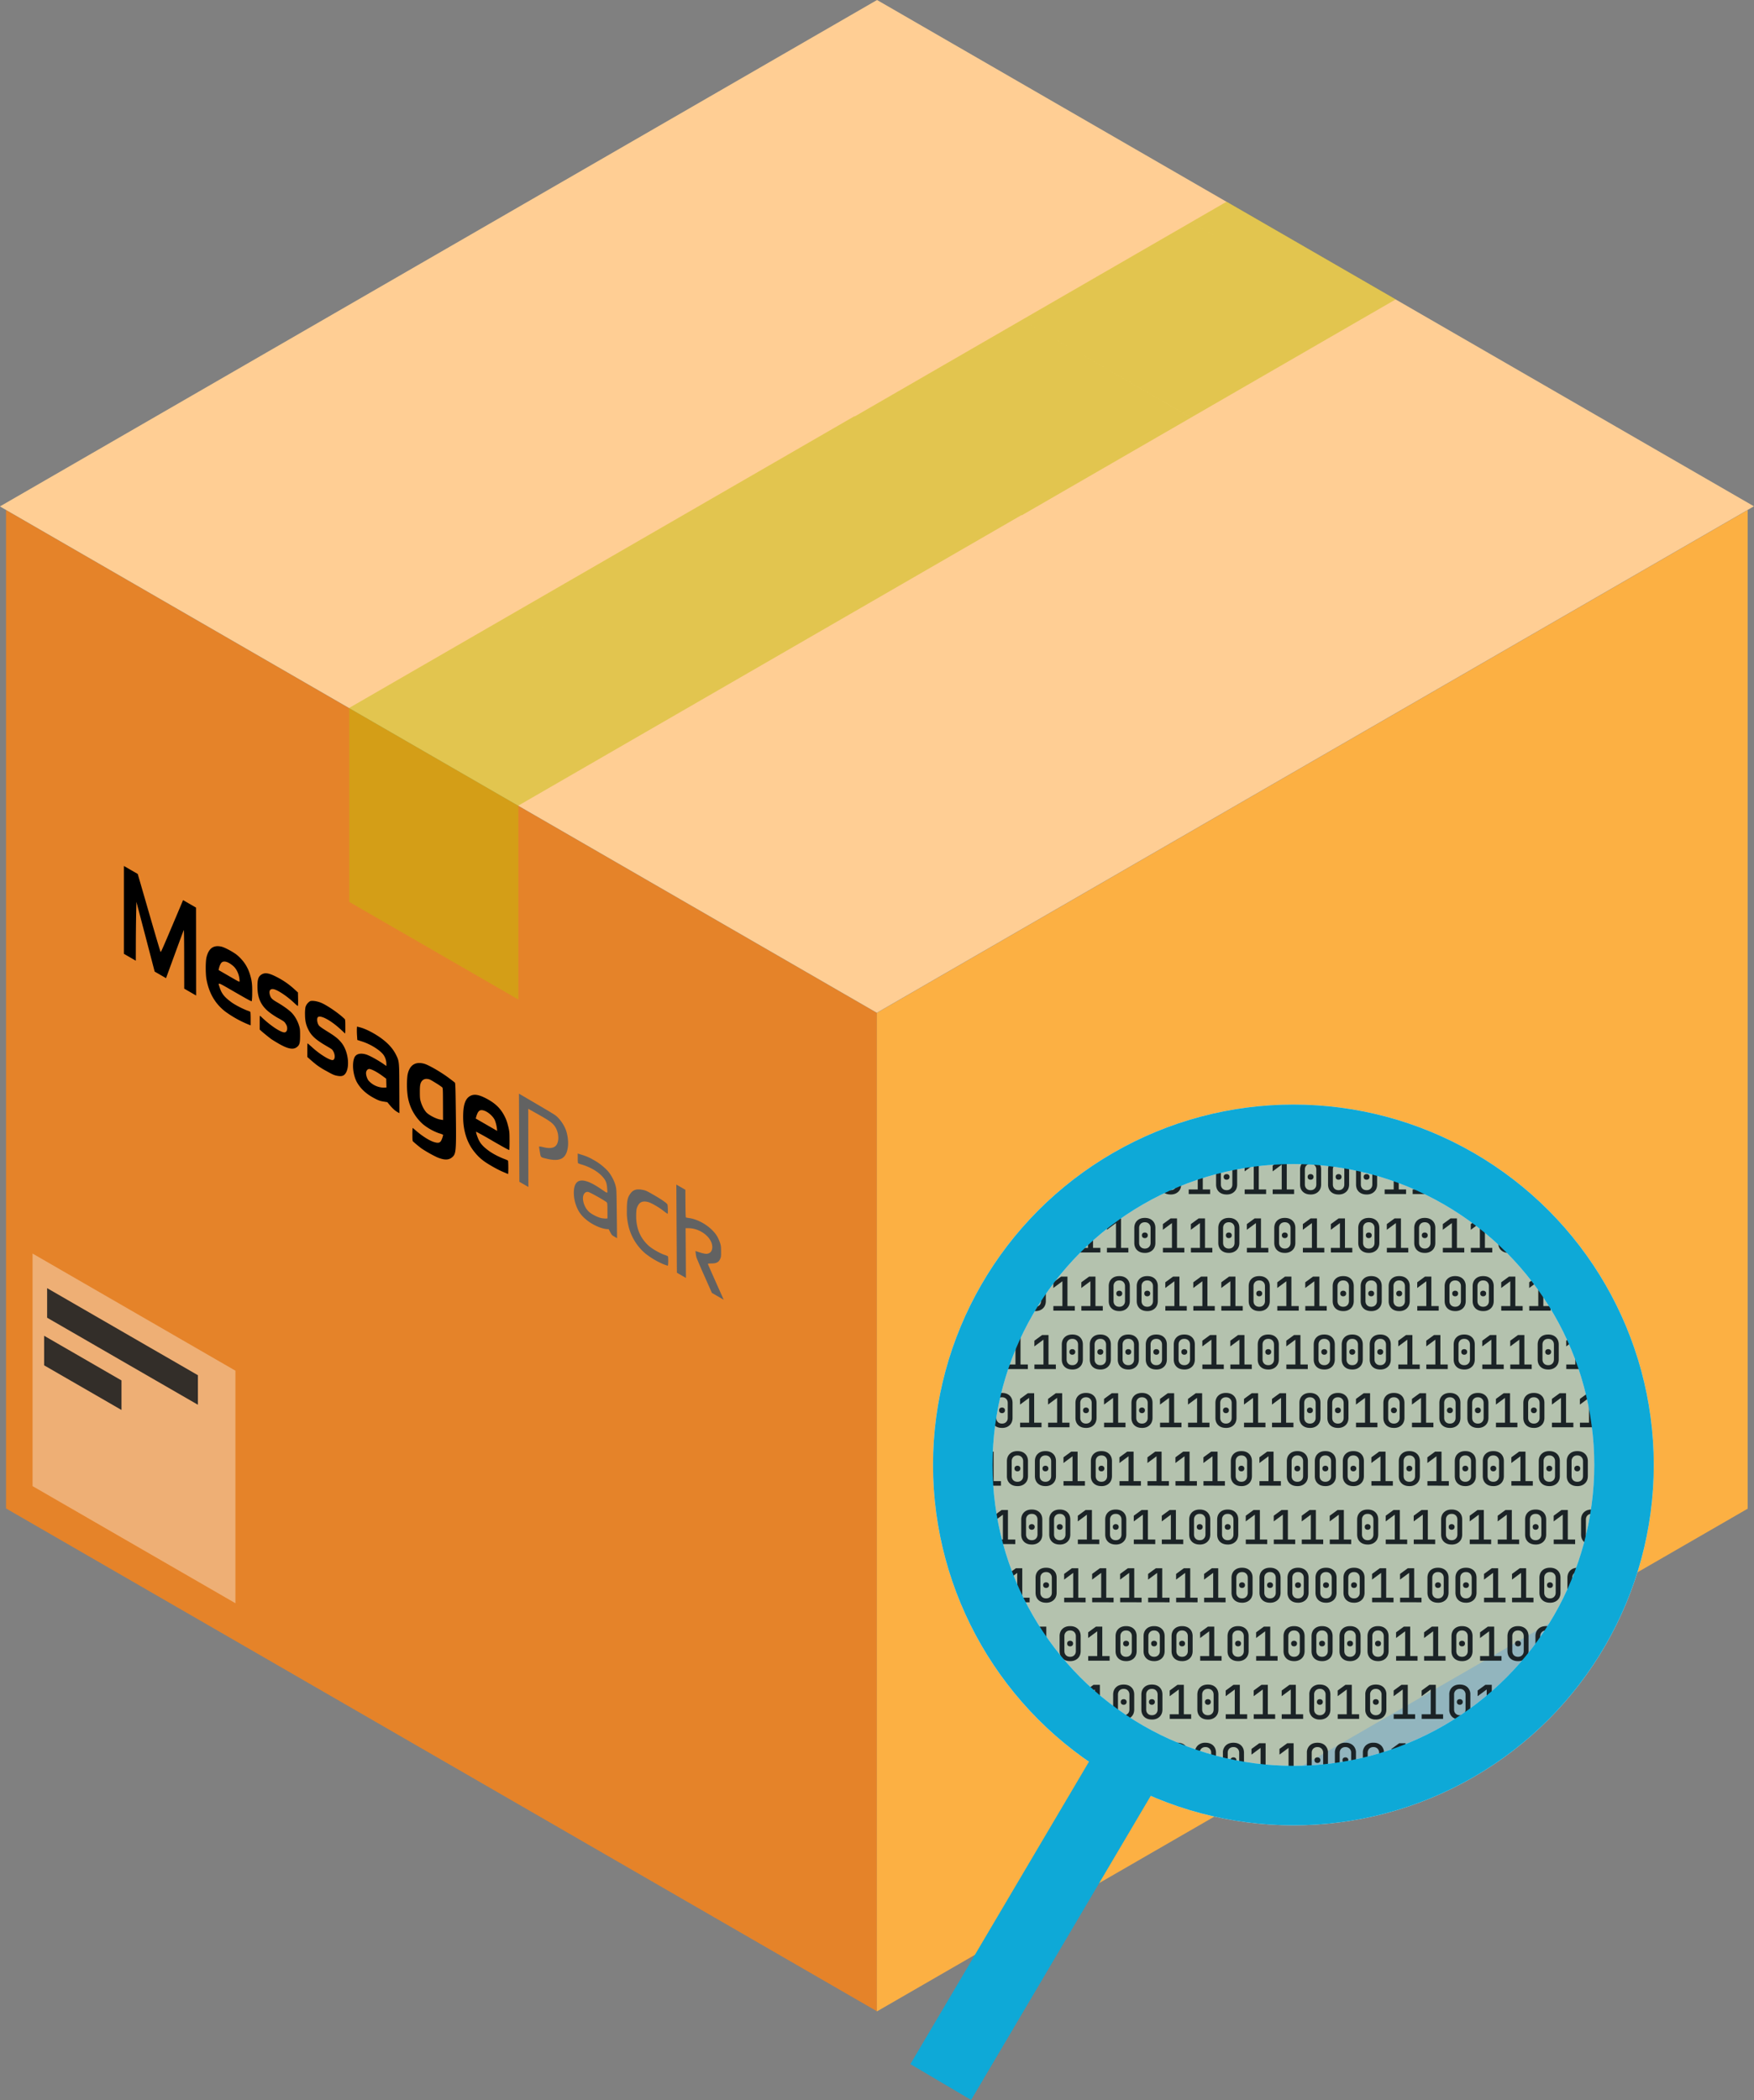 <svg xmlns="http://www.w3.org/2000/svg" xml:space="preserve" width="300.767" height="360.079" viewBox="0 0 79.578 95.271"><rect x="0" y="0" width="79.578" height="95.271" fill="#808080" stroke="none"/><g stroke-linecap="round" stroke-linejoin="round" paint-order="stroke fill markers"><path fill="#e58329" d="m.273 23.14 39.511 22.812v45.292L.273 68.434z"/><path fill="#fcb043" d="M79.291 23.14v45.305L39.782 91.254V45.951z"/><path fill="#ffce94" d="m39.791 0 7.687 4.438 32.097 18.531-39.794 22.976-39.784-22.97z"/></g><path fill="#c1bc06" fill-opacity=".48" d="m55.651 9.15-1.613.931 1.296.748-1.296-.747-7.677 4.432 7.675 4.43 7.676-4.432 1.613-.931zm-1.615 9.795-6.192-3.575-1.483-.856-7.585 4.38-.015-.009-7.676 4.432 1.296.748-1.296-.748-7.676 4.432 7.674 4.431 7.677-4.432 7.584-4.379.015.008zM31.083 32.18l-6.192-3.575-1.483-.856-7.566 4.368v8.798l7.675 4.43v-8.797z" paint-order="stroke fill markers"/><g stroke-linecap="round" stroke-linejoin="round" paint-order="stroke fill markers"><path fill="#fff" fill-opacity=".353" d="m1.477 56.87 9.204 5.314v10.55l-9.204-5.313z"/><path fill="#212121" fill-opacity=".91" d="M2.138 58.44v1.341l1.17.675.991.572v.001l.179.103.991.572.178.103.992.573 1.17.675 1.17.675v-1.34l-1.17-.676-.992-.572-.178-.103-.992-.573-.178-.103-.991-.572-.179-.103-.991-.573zM2.002 60.6v1.341l2.34 1.35 1.17.676v-1.34l-1.17-.676-1.17-.676z"/></g><path d="M19.13 52.107a5.914 5.914 0 0 1-.386-.318c-.029-.027-.033-.066-.034-.329 0-.163.006-.294.013-.289.008.005.094.076.191.159.267.226.57.416.764.477.182.058.263.048.325-.038.042-.06.112-.266.098-.29a1 1 0 0 0-.174-.063 2.449 2.449 0 0 1-.737-.413 2.115 2.115 0 0 1-.7-1.336 3.75 3.75 0 0 1-.003-.883c.081-.456.347-.64.76-.525.202.056.752.373 1.107.638.138.103.264.2.28.216.027.025.032.17.047 1.343.023 1.784.013 1.898-.175 2.052-.158.129-.356.127-.677-.007a5.722 5.722 0 0 1-.698-.394zm.836-1.318.135.023-.003-.723c-.002-.666-.005-.726-.035-.76a3.113 3.113 0 0 0-.302-.203c-.247-.153-.28-.168-.381-.178-.142-.014-.253.064-.3.212-.025.082-.033.176-.032.395 0 .248.007.307.044.431.053.179.14.347.237.464.105.125.444.305.637.339zm-7.67-3.656c-.1-.074-.371-.295-.443-.36l-.07-.065v-.323c0-.304.001-.321.033-.29.39.384.843.7 1.06.74.088.017.153-.057.153-.174a.341.341 0 0 0-.058-.199c-.051-.09-.073-.111-.182-.177a4.978 4.978 0 0 0-.207-.118 3.551 3.551 0 0 1-.28-.182c-.435-.309-.617-.661-.622-1.209-.003-.327.037-.461.163-.55.169-.12.354-.091.748.116.293.155.53.321.772.542l.155.142.006.3c.003.165 0 .304-.01.31-.007.006-.068-.042-.135-.106-.34-.33-.811-.643-.99-.658-.148-.013-.2.098-.136.291.04.121.103.183.314.305.294.171.552.357.674.486.137.145.255.35.322.562.048.153.052.185.052.464 0 .35-.026.438-.161.534-.168.12-.424.062-.849-.19a6.36 6.36 0 0 1-.31-.191zm2.049 1.164a8.335 8.335 0 0 1-.275-.232l-.127-.113-.001-.305c0-.167.004-.307.01-.311.005-.004.096.073.202.17.362.333.843.626.958.583.094-.036.098-.238.007-.398-.046-.081-.062-.094-.274-.217-.487-.281-.693-.46-.832-.717-.126-.235-.173-.43-.175-.735a1.767 1.767 0 0 1 .02-.326.469.469 0 0 1 .21-.274c.078-.034.268-.012.456.054.254.089.834.48 1.11.75.029.028.033.068.033.356.001.298-.001.32-.031.288a6.809 6.809 0 0 0-.203-.19c-.422-.384-.856-.621-.997-.545-.078.043-.054.282.04.397.032.039.165.132.384.267.36.224.496.334.644.522.305.39.384 1.125.15 1.406-.075.09-.177.113-.358.078-.133-.025-.195-.052-.478-.21a3.594 3.594 0 0 1-.473-.298zM17.9 50.36a1.843 1.843 0 0 1-.209-.215l-.118-.142-.181-.03c-.152-.025-.222-.05-.415-.152-.347-.183-.602-.414-.769-.697-.188-.32-.249-.861-.13-1.142.074-.172.273-.224.541-.141.149.046.528.254.767.42l.144.101v-.104a.732.732 0 0 0-.125-.393c-.152-.217-.584-.49-.977-.615l-.217-.07-.013-.2a3.337 3.337 0 0 1-.007-.303l.006-.104.126.032c.21.054.486.183.766.358.423.265.71.555.873.88.152.305.152.303.156 1.557l.004 1.101-.065-.034a1.244 1.244 0 0 1-.157-.107zm-.697-1.045c.077.02.184.032.236.028l.095-.007-.006-.2-.006-.199-.195-.143c-.202-.148-.424-.268-.543-.294-.083-.019-.158.046-.174.149-.017.11.05.317.129.394a.934.934 0 0 0 .464.272zM5.621 41.278v-1.991l.628.362.309 1.066c.569 1.968.715 2.462.731 2.473.016.01.131-.252.707-1.618l.31-.734.294.17.294.17.002 1.993.002 1.995-.54-.312-.002-1.344c0-.766-.008-1.332-.017-1.317-.009.015-.194.512-.411 1.105l-.395 1.08-.516-.298-.02-.077-.413-1.582-.395-1.504-.012.542a91.76 91.76 0 0 0-.014 1.334l-.002.793-.54-.312zm4.585 4.603c-.451-.358-.72-.821-.838-1.449-.046-.24-.046-.81 0-.998.1-.412.316-.568.675-.488.164.036.579.263.737.402.27.237.446.502.552.831.093.289.118.485.11.878a2.6 2.6 0 0 1-.02.364c-.012.016-.184-.076-.758-.408-.837-.483-.779-.465-.698-.215.09.282.215.438.538.674.167.122.542.315.751.386a.326.326 0 0 1 .103.05c.008.01.015.152.015.314v.295l-.07-.026a4.96 4.96 0 0 1-1.097-.61zm.663-1.369c0-.263-.12-.545-.295-.693-.209-.178-.39-.238-.501-.166-.055.035-.114.158-.145.301l-.012.054.476.275c.46.266.477.274.477.229zm11.085 8.164a2.125 2.125 0 0 1-.408-.39c-.375-.446-.557-1.049-.531-1.76.016-.438.11-.684.305-.798.185-.107.396-.075.754.114.367.194.596.405.77.708.109.192.16.329.223.591.047.2.05.24.051.612.001.218-.005.406-.012.417-.009.014-.224-.103-.753-.408a15.402 15.402 0 0 0-.75-.42c-.022.015.064.274.132.403.088.167.213.298.45.47.19.137.463.278.747.384.055.02.107.046.115.057.008.01.014.153.015.316 0 .164-.005.295-.012.29-.008-.003-.115-.05-.238-.101-.238-.1-.67-.345-.858-.485zm.59-1.479a1.461 1.461 0 0 0-.1-.392c-.097-.194-.344-.395-.53-.433-.165-.034-.24.043-.318.326l-.012.047.973.561z"/><path fill="#626262" d="m23.554 51.614-.009-1.998.832.488c.819.481.834.49.951.613.158.165.297.393.36.588.072.223.104.507.08.704-.064.546-.34.709-.953.562-.297-.071-.279-.054-.322-.313a4.962 4.962 0 0 1-.037-.24c0-.011.089 0 .198.027.435.105.646-.009.674-.366a.955.955 0 0 0-.126-.535c-.117-.188-.237-.278-.764-.576l-.472-.266.003 1.773.004 1.775-.41-.236zm3.034 3.71a1.438 1.438 0 0 1-.296-.32 1.695 1.695 0 0 1-.258-.878c-.003-.679.394-.75 1.187-.216.38.257.341.253.328.035-.016-.26-.056-.374-.183-.528-.206-.248-.566-.464-.983-.588a.629.629 0 0 1-.161-.063 1.575 1.575 0 0 1-.01-.226l-.002-.208.144.045c.256.078.381.133.609.264.237.137.412.275.596.467.15.159.304.44.366.673.045.168.046.173.058 1.28l.013 1.112-.119-.069c-.113-.065-.121-.074-.19-.203l-.072-.136-.095-.006c-.257-.018-.674-.212-.932-.434zm.705-.06c.071.013.16.02.2.018l.069-.006-.002-.347c-.002-.31-.006-.352-.035-.383-.061-.066-.753-.455-.837-.47-.156-.03-.266.14-.235.363.03.223.137.426.293.558.125.106.4.24.547.267zm1.984 1.602a2.355 2.355 0 0 1-.789-1.37 2.534 2.534 0 0 1-.047-.582c-.003-.42.03-.58.149-.75.13-.185.28-.236.55-.187.157.03.186.042.538.245.334.192.568.356.603.42.018.033.028.41.011.421-.009.006-.083-.044-.165-.11-.21-.171-.584-.387-.73-.422-.238-.058-.38 0-.469.193-.048.105-.058.157-.064.36-.02.596.165 1.065.561 1.428.149.136.503.341.715.414.082.028.155.06.163.07.022.029.019.42-.004.424-.01.003-.1-.027-.2-.066a3.56 3.56 0 0 1-.822-.488zm1.42-1.127-.012-1.999.204.118.205.118.004.623c.002.39.01.626.022.633.01.005.08.019.154.03.487.07 1.051.447 1.276.85.034.062.085.18.113.26.045.134.05.174.052.4.001.229-.003.262-.05.36-.065.136-.172.187-.388.188-.088 0-.16.009-.16.02 0 .015.168.397.635 1.441l.082.185-.268-.155-.268-.155-.335-.757a28.08 28.08 0 0 1-.36-.837 1.183 1.183 0 0 1-.038-.193l-.012-.114.207.067c.114.037.247.064.296.06.167-.012.26-.124.26-.31-.004-.432-.546-.855-1.092-.852h-.119l.008 1.128.007 1.128-.41-.236z"/><g transform="translate(-64.319 -159.54)"><circle cx="123" cy="226" r="15" fill="#99cad7" fill-opacity=".661" stroke="#def2fc" stroke-width="2.7"/><g stroke-linecap="round" stroke-linejoin="round" aria-label="Infinity" style="inline-size:30.707;white-space:pre-wrap"><path d="M124.7 216.36v-.207h.41v-1.126l-.412.305v-.258l.353-.258h.288v1.337h.333v.208zM123.43 216.36v-.207h.41v-1.126l-.412.305v-.258l.353-.258h.288v1.337h.333v.208zM122.61 216.38q-.22 0-.35-.124-.128-.125-.128-.334v-.671q0-.208.129-.333.129-.125.349-.125.22 0 .35.125.128.125.128.333v.67q0 .14-.059.244-.06.102-.167.159-.106.057-.252.057zm0-.196q.119 0 .188-.072.072-.072.072-.19v-.671q0-.117-.072-.189-.07-.072-.188-.072-.119 0-.19.072-.07.072-.07.189v.67q0 .119.07.191.071.072.19.072zm0-.474q-.06 0-.097-.034-.036-.034-.036-.095 0-.06.036-.091.038-.034.097-.034t.095.034q.038.032.038.09 0 .062-.038.096-.036.034-.095.034zM120.89 216.36v-.207h.41v-1.126l-.412.305v-.258l.353-.258h.288v1.337h.333v.208zM120.07 216.38q-.22 0-.35-.124-.128-.125-.128-.334v-.671q0-.208.129-.333t.349-.125.35.125.128.333v.67q0 .14-.059.244-.06.102-.167.159-.106.057-.252.057zm0-.196q.119 0 .188-.072.072-.072.072-.19v-.671q0-.117-.072-.189-.07-.072-.188-.072-.119 0-.19.072-.07.072-.07.189v.67q0 .119.07.191.071.072.19.072zm0-.474q-.06 0-.097-.034-.036-.034-.036-.095 0-.06.036-.091.038-.034.097-.034t.095.034q.038.032.038.09 0 .062-.038.096-.036.034-.095.034zM118.35 216.36v-.207h.41v-1.126l-.412.305v-.258l.353-.258h.288v1.337h.333v.208zM117.08 216.36v-.207h.41v-1.126l-.412.305v-.258l.353-.258h.288v1.337h.333v.208zM116.26 216.38q-.22 0-.35-.124-.128-.125-.128-.334v-.671q0-.208.129-.333.129-.125.349-.125.22 0 .35.125.128.125.128.333v.67q0 .14-.059.244-.06.102-.167.159-.106.057-.252.057zm0-.196q.119 0 .188-.072.072-.072.072-.19v-.671q0-.117-.072-.189-.07-.072-.188-.072-.119 0-.19.072-.07.072-.07.189v.67q0 .119.07.191.072.072.19.072zm0-.474q-.06 0-.097-.034-.036-.034-.036-.095 0-.06.036-.091.038-.034.097-.034t.095.034q.038.032.038.09 0 .062-.038.096-.036.034-.095.034zM114.54 216.36v-.207h.41v-1.126l-.412.305v-.258l.353-.258h.288v1.337h.333v.208zM113.27 216.36v-.207h.41v-1.126l-.412.305v-.258l.353-.258h.288v1.337h.333v.208zM112.45 216.38q-.22 0-.35-.124-.128-.125-.128-.334v-.671q0-.208.129-.333.129-.125.349-.125.22 0 .35.125.128.125.128.333v.67q0 .14-.059.244-.06.102-.167.159-.106.057-.252.057zm0-.196q.119 0 .188-.072.072-.072.072-.19v-.671q0-.117-.072-.189-.07-.072-.188-.072-.119 0-.19.072-.07.072-.07.189v.67q0 .119.07.191.071.072.19.072zm0-.474q-.06 0-.097-.034-.036-.034-.036-.095 0-.06.036-.091.038-.034.097-.034t.095.034q.038.032.038.09 0 .062-.038.096-.036.034-.095.034zM130.13 213.73q-.22 0-.35-.124-.128-.125-.128-.334v-.671q0-.208.129-.333.129-.125.349-.125.22 0 .35.125.128.125.128.333v.67q0 .14-.059.244-.06.102-.167.159-.106.057-.252.057zm0-.196q.119 0 .188-.072.072-.072.072-.19v-.672q0-.116-.072-.188-.07-.072-.188-.072-.119 0-.19.072-.07.072-.07.188v.671q0 .119.07.191.072.072.19.072zm0-.474q-.06 0-.097-.034-.036-.034-.036-.095 0-.06.036-.091.038-.034.097-.034t.095.034q.038.032.038.09 0 .062-.038.096-.036.034-.095.034zM128.41 213.71v-.207h.41v-1.126l-.412.305v-.258l.353-.258h.288v1.337h.333v.208zM127.14 213.71v-.207h.41v-1.126l-.412.305v-.258l.353-.258h.288v1.337h.333v.208zM126.32 213.73q-.22 0-.35-.124-.128-.125-.128-.334v-.671q0-.208.129-.333.129-.125.349-.125.22 0 .35.125.128.125.128.333v.67q0 .14-.059.244-.06.102-.167.159-.106.057-.252.057zm0-.196q.119 0 .188-.072.072-.072.072-.19v-.672q0-.116-.072-.188-.07-.072-.188-.072-.119 0-.19.072-.07.072-.07.188v.671q0 .119.07.191.071.072.19.072zm0-.474q-.06 0-.097-.034-.036-.034-.036-.095 0-.06.036-.091.038-.034.097-.034t.095.034q.038.032.038.09 0 .062-.038.096-.036.034-.095.034zM125.05 213.73q-.22 0-.35-.124-.128-.125-.128-.334v-.671q0-.208.129-.333.129-.125.349-.125.22 0 .35.125.128.125.128.333v.67q0 .14-.059.244-.06.102-.167.159-.106.057-.252.057zm0-.196q.119 0 .188-.072.072-.072.072-.19v-.672q0-.116-.072-.188-.07-.072-.188-.072-.119 0-.19.072-.07.072-.07.188v.671q0 .119.07.191.071.072.19.072zm0-.474q-.06 0-.097-.034-.036-.034-.036-.095 0-.06.036-.091.038-.034.097-.034t.095.034q.038.032.038.09 0 .062-.038.096-.036.034-.095.034zM123.78 213.73q-.22 0-.35-.124t-.128-.334v-.671q0-.208.129-.333.129-.125.349-.125.22 0 .35.125.128.125.128.333v.67q0 .14-.059.244-.06.102-.167.159-.106.057-.252.057zm0-.196q.119 0 .188-.072.072-.072.072-.19v-.672q0-.116-.072-.188-.07-.072-.188-.072-.119 0-.19.072-.07.072-.07.188v.671q0 .119.07.191.071.072.19.072zm0-.474q-.06 0-.097-.034-.036-.034-.036-.095 0-.06.036-.091.038-.034.097-.034t.095.034q.038.032.038.09 0 .062-.038.096-.036.034-.095.034zM122.06 213.71v-.207h.41v-1.126l-.412.305v-.258l.353-.258h.288v1.337h.333v.208zM120.79 213.71v-.207h.41v-1.126l-.412.305v-.258l.353-.258h.288v1.337h.333v.208zM119.97 213.73q-.22 0-.35-.124-.128-.125-.128-.334v-.671q0-.208.129-.333.129-.125.349-.125.22 0 .35.125.128.125.128.333v.67q0 .14-.059.244-.06.102-.167.159-.106.057-.252.057zm0-.196q.119 0 .188-.072.072-.072.072-.19v-.672q0-.116-.072-.188-.07-.072-.188-.072-.119 0-.19.072-.07.072-.07.188v.671q0 .119.07.191.071.072.19.072zm0-.474q-.06 0-.097-.034-.036-.034-.036-.095 0-.06.036-.091.038-.034.097-.034t.095.034q.038.032.038.09 0 .062-.038.096-.036.034-.095.034zM118.25 213.71v-.207h.41v-1.126l-.412.305v-.258l.353-.258h.288v1.337h.333v.208zM117.43 213.73q-.22 0-.35-.124-.128-.125-.128-.334v-.671q0-.208.129-.333.129-.125.349-.125.22 0 .35.125.128.125.128.333v.67q0 .14-.059.244-.06.102-.167.159-.106.057-.252.057zm0-.196q.119 0 .188-.072.072-.072.072-.19v-.672q0-.116-.072-.188-.07-.072-.188-.072-.119 0-.19.072-.07.072-.07.188v.671q0 .119.07.191.072.072.19.072zm0-.474q-.06 0-.097-.034-.036-.034-.036-.095 0-.06.036-.091.038-.034.097-.034t.095.034q.038.032.038.09 0 .062-.038.096-.036.034-.095.034zM115.71 213.71v-.207h.41v-1.126l-.412.305v-.258l.353-.258h.288v1.337h.333v.208zM114.89 213.73q-.22 0-.35-.124t-.128-.334v-.671q0-.208.129-.333.129-.125.349-.125.22 0 .35.125.128.125.128.333v.67q0 .14-.059.244-.06.102-.167.159-.106.057-.252.057zm0-.196q.119 0 .188-.072.072-.072.072-.19v-.672q0-.116-.072-.188-.07-.072-.188-.072-.119 0-.19.072-.07.072-.07.188v.671q0 .119.07.191.071.072.19.072zm0-.474q-.06 0-.097-.034-.036-.034-.036-.095 0-.06.036-.091.038-.034.097-.034t.095.034q.038.032.038.09 0 .062-.038.096-.036.034-.095.034zM131.61 219.02q-.22 0-.35-.124-.128-.125-.128-.334v-.671q0-.208.129-.333.129-.125.349-.125.22 0 .35.125.128.125.128.333v.67q0 .14-.059.244-.06.102-.167.159-.106.057-.252.057zm0-.196q.119 0 .188-.072.072-.072.072-.19v-.671q0-.117-.072-.189-.07-.072-.188-.072-.119 0-.19.072-.07.072-.07.189v.67q0 .119.07.191.072.072.19.072zm0-.474q-.06 0-.097-.034-.036-.034-.036-.095 0-.06.036-.091.038-.034.097-.034t.095.034q.038.031.038.09 0 .062-.038.096-.036.034-.095.034zM130.34 219.02q-.22 0-.35-.124-.128-.125-.128-.334v-.671q0-.208.129-.333.129-.125.349-.125.22 0 .35.125.128.125.128.333v.67q0 .14-.059.244-.06.102-.167.159-.106.057-.252.057zm0-.196q.119 0 .188-.072.072-.072.072-.19v-.671q0-.117-.072-.189-.07-.072-.188-.072-.119 0-.19.072-.07.072-.07.189v.67q0 .119.07.191.072.072.19.072zm0-.474q-.06 0-.097-.034-.036-.034-.036-.095 0-.06.036-.091.038-.034.097-.034t.095.034q.038.031.038.09 0 .062-.038.096-.036.034-.095.034zM128.62 219v-.207h.41v-1.126l-.412.305v-.258l.353-.258h.288v1.337h.333v.208zM127.8 219.02q-.22 0-.35-.124-.128-.125-.128-.334v-.671q0-.208.129-.333.129-.125.349-.125.22 0 .35.125.128.125.128.333v.67q0 .14-.059.244-.06.102-.167.159-.106.057-.252.057zm0-.196q.119 0 .188-.072.072-.072.072-.19v-.671q0-.117-.072-.189-.07-.072-.188-.072-.119 0-.19.072-.07.072-.07.189v.67q0 .119.07.191.071.072.19.072zm0-.474q-.06 0-.097-.034-.036-.034-.036-.095 0-.06.036-.091.038-.034.097-.034t.095.034q.038.031.038.09 0 .062-.038.096-.036.034-.095.034zM126.53 219.02q-.22 0-.35-.124-.128-.125-.128-.334v-.671q0-.208.129-.333.129-.125.349-.125.22 0 .35.125.128.125.128.333v.67q0 .14-.059.244-.06.102-.167.159-.106.057-.252.057zm0-.196q.119 0 .188-.072.072-.072.072-.19v-.671q0-.117-.072-.189-.07-.072-.188-.072-.119 0-.19.072-.07.072-.07.189v.67q0 .119.07.191.071.072.19.072zm0-.474q-.06 0-.097-.034-.036-.034-.036-.095 0-.06.036-.091.038-.034.097-.034t.095.034q.038.031.038.09 0 .062-.038.096-.036.034-.095.034zM125.26 219.02q-.22 0-.35-.124-.128-.125-.128-.334v-.671q0-.208.129-.333.129-.125.349-.125t.35.125q.128.125.128.333v.67q0 .14-.059.244-.06.102-.167.159-.106.057-.252.057zm0-.196q.119 0 .188-.072.072-.072.072-.19v-.671q0-.117-.072-.189-.07-.072-.188-.072-.119 0-.19.072-.07.072-.07.189v.67q0 .119.07.191.072.072.19.072zm0-.474q-.06 0-.097-.034-.036-.034-.036-.095 0-.06.036-.091.038-.034.097-.034t.095.034q.038.031.038.09 0 .062-.038.096-.036.034-.095.034zM123.54 219v-.207h.41v-1.126l-.412.305v-.258l.353-.258h.288v1.337h.333v.208zM122.27 219v-.207h.41v-1.126l-.412.305v-.258l.353-.258h.288v1.337h.333v.208zM121.45 219.02q-.22 0-.35-.124-.128-.125-.128-.334v-.671q0-.208.129-.333.129-.125.349-.125.22 0 .35.125.128.125.128.333v.67q0 .14-.059.244-.06.102-.167.159-.106.057-.252.057zm0-.196q.119 0 .188-.072.072-.072.072-.19v-.671q0-.117-.072-.189-.07-.072-.188-.072-.119 0-.19.072-.07.072-.07.189v.67q0 .119.07.191.071.072.19.072zm0-.474q-.06 0-.097-.034-.036-.034-.036-.095 0-.06.036-.091.038-.034.097-.034t.095.034q.038.031.038.09 0 .062-.038.096-.036.034-.095.034zM119.73 219v-.207h.41v-1.126l-.412.305v-.258l.353-.258h.288v1.337h.333v.208zM118.46 219v-.207h.41v-1.126l-.412.305v-.258l.353-.258h.288v1.337h.333v.208zM117.19 219v-.207h.41v-1.126l-.412.305v-.258l.353-.258h.288v1.337h.333v.208zM116.37 219.02q-.22 0-.35-.124-.128-.125-.128-.334v-.671q0-.208.129-.333.129-.125.349-.125.22 0 .35.125.128.125.128.333v.67q0 .14-.059.244-.06.102-.167.159-.106.057-.252.057zm0-.196q.119 0 .188-.072.072-.072.072-.19v-.671q0-.117-.072-.189-.07-.072-.188-.072-.119 0-.19.072-.07.072-.07.189v.67q0 .119.07.191.071.072.19.072zm0-.474q-.06 0-.097-.034-.036-.034-.036-.095 0-.06.036-.091.038-.034.097-.034t.095.034q.038.031.038.09 0 .062-.038.096-.036.034-.095.034zM115.1 219.02q-.22 0-.35-.124-.128-.125-.128-.334v-.671q0-.208.129-.333.129-.125.349-.125t.35.125q.128.125.128.333v.67q0 .14-.059.244-.06.102-.167.159-.106.057-.252.057zm0-.196q.119 0 .188-.072.072-.072.072-.19v-.671q0-.117-.072-.189-.07-.072-.188-.072-.119 0-.19.072-.07.072-.07.189v.67q0 .119.07.191.071.072.19.072zm0-.474q-.06 0-.097-.034-.036-.034-.036-.095 0-.06.036-.091.038-.034.097-.034t.095.034q.038.031.038.09 0 .062-.038.096-.036.034-.095.034zM113.38 219v-.207h.41v-1.126l-.412.305v-.258l.353-.258h.288v1.337h.333v.208zM112.11 219v-.207h.41v-1.126l-.412.305v-.258l.353-.258h.288v1.337h.333v.208zM111.29 219.02q-.22 0-.35-.124-.128-.125-.128-.334v-.671q0-.208.129-.333.129-.125.349-.125t.35.125q.128.125.128.333v.67q0 .14-.059.244-.06.102-.167.159-.106.057-.252.057zm0-.196q.119 0 .188-.072.072-.072.072-.19v-.671q0-.117-.072-.189-.07-.072-.188-.072-.119 0-.19.072-.07.072-.07.189v.67q0 .119.07.191.072.072.19.072zm0-.474q-.06 0-.097-.034-.036-.034-.036-.095 0-.06.036-.091.038-.034.097-.034t.095.034q.038.031.038.09 0 .062-.038.096-.036.034-.095.034zM109.57 219v-.207h.41v-1.126l-.412.305v-.258l.353-.258h.288v1.337h.333v.208zM132.77 216.38q-.22 0-.35-.124-.128-.125-.128-.334v-.671q0-.208.129-.333.129-.125.349-.125.22 0 .35.125t.128.333v.67q0 .14-.059.244-.06.102-.167.159-.106.057-.252.057zm0-.196q.119 0 .188-.072.072-.072.072-.19v-.671q0-.117-.072-.189-.07-.072-.188-.072-.119 0-.19.072-.07.072-.07.189v.67q0 .119.07.191.072.072.19.072zm0-.474q-.06 0-.097-.034-.036-.034-.036-.095 0-.06.036-.091.038-.034.097-.034t.095.034q.038.032.038.09 0 .062-.038.096-.036.034-.095.034zM131.05 216.36v-.207h.41v-1.126l-.412.305v-.258l.353-.258h.288v1.337h.333v.208zM129.78 216.36v-.207h.41v-1.126l-.412.305v-.258l.353-.258h.288v1.337h.333v.208zM128.96 216.38q-.22 0-.35-.124-.128-.125-.128-.334v-.671q0-.208.129-.333t.349-.125.35.125.128.333v.67q0 .14-.059.244-.06.102-.167.159-.106.057-.252.057zm0-.196q.119 0 .188-.072.072-.072.072-.19v-.671q0-.117-.072-.189-.07-.072-.188-.072-.119 0-.19.072-.07.072-.07.189v.67q0 .119.07.191.072.072.19.072zm0-.474q-.06 0-.097-.034-.036-.034-.036-.095 0-.06.036-.091.038-.034.097-.034t.095.034q.038.032.038.09 0 .062-.038.096-.036.034-.095.034zM127.24 216.36v-.207h.41v-1.126l-.412.305v-.258l.353-.258h.288v1.337h.333v.208zM126.42 216.38q-.22 0-.35-.124-.128-.125-.128-.334v-.671q0-.208.129-.333.129-.125.349-.125.22 0 .35.125.128.125.128.333v.67q0 .14-.059.244-.06.102-.167.159-.106.057-.252.057zm0-.196q.119 0 .188-.072.072-.072.072-.19v-.671q0-.117-.072-.189-.07-.072-.188-.072-.119 0-.19.072-.07.072-.07.189v.67q0 .119.07.191.071.072.19.072zm0-.474q-.06 0-.097-.034-.036-.034-.036-.095 0-.06.036-.091.038-.034.097-.034t.095.034q.038.032.038.09 0 .062-.038.096-.036.034-.095.034zM135.38 221.65v-.207h.41v-1.126l-.412.305v-.258l.353-.258h.288v1.337h.333v.208zM134.56 221.67q-.22 0-.35-.124-.128-.125-.128-.334v-.671q0-.208.129-.333.129-.125.349-.125t.35.125q.128.125.128.333v.67q0 .14-.059.244-.06.102-.167.159-.106.057-.252.057zm0-.196q.119 0 .188-.072.072-.072.072-.19v-.672q0-.116-.072-.188-.07-.072-.188-.072-.119 0-.19.072-.07.072-.07.188v.671q0 .119.07.191.072.072.19.072zm0-.474q-.06 0-.097-.034-.036-.034-.036-.095 0-.06.036-.091.038-.034.097-.034t.095.034q.038.031.038.09 0 .062-.038.096-.036.034-.095.034zM132.84 221.65v-.207h.41v-1.126l-.412.305v-.258l.353-.258h.288v1.337h.333v.208zM131.57 221.65v-.207h.41v-1.126l-.412.305v-.258l.353-.258h.288v1.337h.333v.208zM130.75 221.67q-.22 0-.35-.124-.128-.125-.128-.334v-.671q0-.208.129-.333.129-.125.349-.125.22 0 .35.125.128.125.128.333v.67q0 .14-.059.244-.06.102-.167.159-.106.057-.252.057zm0-.196q.119 0 .188-.072.072-.072.072-.19v-.672q0-.116-.072-.188-.07-.072-.188-.072-.119 0-.19.072-.07.072-.07.188v.671q0 .119.07.191.072.072.19.072zm0-.474q-.06 0-.097-.034-.036-.034-.036-.095 0-.06.036-.091.038-.034.097-.034t.095.034q.038.031.038.09 0 .062-.038.096-.036.034-.095.034zM129.03 221.65v-.207h.41v-1.126l-.412.305v-.258l.353-.258h.288v1.337h.333v.208zM127.76 221.65v-.207h.41v-1.126l-.412.305v-.258l.353-.258h.288v1.337h.333v.208zM126.94 221.67q-.22 0-.35-.124-.128-.125-.128-.334v-.671q0-.208.129-.333.129-.125.349-.125.22 0 .35.125.128.125.128.333v.67q0 .14-.059.244-.06.102-.167.159-.106.057-.252.057zm0-.196q.119 0 .188-.072.072-.072.072-.19v-.672q0-.116-.072-.188-.07-.072-.188-.072-.119 0-.19.072-.07.072-.07.188v.671q0 .119.07.191.071.072.19.072zm0-.474q-.06 0-.097-.034-.036-.034-.036-.095 0-.06.036-.091.038-.034.097-.034t.095.034q.038.031.038.09 0 .062-.038.096-.036.034-.095.034zM125.67 221.67q-.22 0-.35-.124-.128-.125-.128-.334v-.671q0-.208.129-.333.129-.125.349-.125t.35.125q.128.125.128.333v.67q0 .14-.059.244-.06.102-.167.159-.106.057-.252.057zm0-.196q.119 0 .188-.072.072-.072.072-.19v-.672q0-.116-.072-.188-.07-.072-.188-.072-.119 0-.19.072-.07.072-.07.188v.671q0 .119.07.191.071.072.19.072zm0-.474q-.06 0-.097-.034-.036-.034-.036-.095 0-.06.036-.091.038-.034.097-.034t.095.034q.038.031.038.09 0 .062-.038.096-.036.034-.095.034zM124.4 221.67q-.22 0-.35-.124-.128-.125-.128-.334v-.671q0-.208.129-.333.129-.125.349-.125.22 0 .35.125.128.125.128.333v.67q0 .14-.059.244-.06.102-.167.159-.106.057-.252.057zm0-.196q.119 0 .188-.072.072-.072.072-.19v-.672q0-.116-.072-.188-.07-.072-.188-.072-.119 0-.19.072-.07.072-.07.188v.671q0 .119.07.191.072.072.19.072zm0-.474q-.06 0-.097-.034-.036-.034-.036-.095 0-.06.036-.091.038-.034.097-.034t.095.034q.038.031.038.09 0 .062-.038.096-.036.034-.095.034zM122.68 221.65v-.207h.41v-1.126l-.412.305v-.258l.353-.258h.288v1.337h.333v.208zM121.86 221.67q-.22 0-.35-.124-.128-.125-.128-.334v-.671q0-.208.129-.333.129-.125.349-.125.22 0 .35.125.128.125.128.333v.67q0 .14-.059.244-.06.102-.167.159-.106.057-.252.057zm0-.196q.119 0 .188-.072.072-.072.072-.19v-.672q0-.116-.072-.188-.07-.072-.188-.072-.119 0-.19.072-.07.072-.07.188v.671q0 .119.07.191.071.072.19.072zm0-.474q-.06 0-.097-.034-.036-.034-.036-.095 0-.06.036-.091.038-.034.097-.034t.095.034q.038.031.038.09 0 .062-.038.096-.036.034-.095.034zM120.14 221.65v-.207h.41v-1.126l-.412.305v-.258l.353-.258h.288v1.337h.333v.208zM118.87 221.65v-.207h.41v-1.126l-.412.305v-.258l.353-.258h.288v1.337h.333v.208zM118.05 221.67q-.22 0-.35-.124-.128-.125-.128-.334v-.671q0-.208.129-.333.129-.125.349-.125.22 0 .35.125.128.125.128.333v.67q0 .14-.059.244-.06.102-.167.159-.106.057-.252.057zm0-.196q.119 0 .188-.072.072-.072.072-.19v-.672q0-.116-.072-.188-.07-.072-.188-.072-.119 0-.19.072-.07.072-.07.188v.671q0 .119.07.191.071.072.19.072zm0-.474q-.06 0-.097-.034-.036-.034-.036-.095 0-.06.036-.091.038-.034.097-.034t.095.034q.038.031.038.09 0 .062-.038.096-.036.034-.095.034zM116.78 221.67q-.22 0-.35-.124-.128-.125-.128-.334v-.671q0-.208.129-.333.129-.125.349-.125.22 0 .35.125.128.125.128.333v.67q0 .14-.059.244-.06.102-.167.159-.106.057-.252.057zm0-.196q.119 0 .188-.072.072-.072.072-.19v-.672q0-.116-.072-.188-.07-.072-.188-.072-.119 0-.19.072-.07.072-.07.188v.671q0 .119.07.191.071.072.19.072zm0-.474q-.06 0-.097-.034-.036-.034-.036-.095 0-.06.036-.091.038-.034.097-.034t.095.034q.038.031.038.09 0 .062-.038.096-.036.034-.095.034zM115.51 221.67q-.22 0-.35-.124-.128-.125-.128-.334v-.671q0-.208.129-.333.129-.125.349-.125t.35.125q.128.125.128.333v.67q0 .14-.059.244-.06.102-.167.159-.106.057-.252.057zm0-.196q.119 0 .188-.072.072-.072.072-.19v-.672q0-.116-.072-.188-.07-.072-.188-.072-.119 0-.19.072-.07.072-.07.188v.671q0 .119.07.191.072.072.19.072zm0-.474q-.06 0-.097-.034-.036-.034-.036-.095 0-.06.036-.091.038-.034.097-.034t.095.034q.038.031.038.09 0 .062-.038.096-.036.034-.095.034zM114.24 221.67q-.22 0-.35-.124-.128-.125-.128-.334v-.671q0-.208.129-.333.129-.125.349-.125.22 0 .35.125.128.125.128.333v.67q0 .14-.059.244-.06.102-.167.159-.106.057-.252.057zm0-.196q.119 0 .188-.072.072-.072.072-.19v-.672q0-.116-.072-.188-.07-.072-.188-.072-.119 0-.19.072-.07.072-.07.188v.671q0 .119.07.191.071.072.19.072zm0-.474q-.06 0-.097-.034-.036-.034-.036-.095 0-.06.036-.091.038-.034.097-.034t.095.034q.038.031.038.09 0 .062-.038.096-.036.034-.095.034zM112.97 221.67q-.22 0-.35-.124-.128-.125-.128-.334v-.671q0-.208.129-.333.129-.125.349-.125.22 0 .35.125.128.125.128.333v.67q0 .14-.059.244-.06.102-.167.159-.106.057-.252.057zm0-.196q.119 0 .188-.072.072-.072.072-.19v-.672q0-.116-.072-.188-.07-.072-.188-.072-.119 0-.19.072-.07.072-.07.188v.671q0 .119.07.191.071.072.19.072zm0-.474q-.06 0-.097-.034-.036-.034-.036-.095 0-.06.036-.091.038-.034.097-.034t.095.034q.038.031.038.09 0 .062-.038.096-.036.034-.095.034zM111.25 221.65v-.207h.41v-1.126l-.412.305v-.258l.353-.258h.288v1.337h.333v.208zM109.98 221.65v-.207h.41v-1.126l-.412.305v-.258l.353-.258h.288v1.337h.333v.208zM109.16 221.67q-.22 0-.35-.124-.128-.125-.128-.334v-.671q0-.208.129-.333.129-.125.349-.125.22 0 .35.125.128.125.128.333v.67q0 .14-.059.244-.06.102-.167.159-.106.057-.252.057zm0-.196q.119 0 .188-.072.072-.072.072-.19v-.672q0-.116-.072-.188-.07-.072-.188-.072-.119 0-.19.072-.07.072-.07.188v.671q0 .119.07.191.071.072.19.072zm0-.474q-.06 0-.097-.034-.036-.034-.036-.095 0-.06.036-.091.038-.034.097-.034t.095.034q.038.031.038.09 0 .062-.038.096-.036.034-.095.034zM133.7 219v-.207h.41v-1.126l-.412.305v-.258l.353-.258h.288v1.337h.333v.208zM132.43 219v-.207h.41v-1.126l-.412.305v-.258l.353-.258h.288v1.337h.333v.208zM107.94 226.96q-.22 0-.35-.124-.128-.125-.128-.334v-.671q0-.208.129-.333.129-.125.349-.125.22 0 .35.125.128.125.128.333v.67q0 .14-.059.244-.06.102-.167.159-.106.057-.252.057zm0-.196q.119 0 .188-.072.072-.072.072-.19v-.672q0-.116-.072-.188-.07-.072-.188-.072-.119 0-.19.072-.07.072-.07.188v.671q0 .119.07.191.071.072.19.072zm0-.474q-.06 0-.097-.034-.036-.034-.036-.095 0-.06.036-.091.038-.034.097-.034t.095.034q.038.032.038.09 0 .062-.038.096-.036.034-.095.034zM136 224.29v-.207h.41v-1.126l-.412.305v-.258l.353-.258h.288v1.337h.333v.208zM134.73 224.29v-.207h.41v-1.126l-.412.305v-.258l.353-.258h.288v1.337h.333v.208zM133.91 224.32q-.22 0-.35-.124-.128-.125-.128-.334v-.671q0-.208.129-.333t.349-.125.35.125.128.333v.67q0 .14-.059.244-.06.102-.167.159-.106.057-.252.057zm0-.196q.119 0 .188-.072.072-.072.072-.19v-.671q0-.117-.072-.189-.07-.072-.188-.072-.119 0-.19.072-.07.072-.07.189v.67q0 .119.07.191.072.072.19.072zm0-.474q-.06 0-.097-.034-.036-.034-.036-.095 0-.06.036-.091.038-.034.097-.034t.095.034q.038.032.038.09 0 .062-.038.096-.036.034-.095.034zM132.19 224.29v-.207h.41v-1.126l-.412.305v-.258l.353-.258h.288v1.337h.333v.208zM131.37 224.32q-.22 0-.35-.124-.128-.125-.128-.334v-.671q0-.208.129-.333.129-.125.349-.125.22 0 .35.125.128.125.128.333v.67q0 .14-.059.244-.06.102-.167.159-.106.057-.252.057zm0-.196q.119 0 .188-.072.072-.072.072-.19v-.671q0-.117-.072-.189-.07-.072-.188-.072-.119 0-.19.072-.07.072-.07.189v.67q0 .119.07.191.072.072.19.072zm0-.474q-.06 0-.097-.034-.036-.034-.036-.095 0-.06.036-.091.038-.034.097-.034t.095.034q.038.032.038.09 0 .062-.038.096-.036.034-.095.034zM130.1 224.32q-.22 0-.35-.124-.128-.125-.128-.334v-.671q0-.208.129-.333t.349-.125.35.125.128.333v.67q0 .14-.059.244-.06.102-.167.159-.106.057-.252.057zm0-.196q.119 0 .188-.072.072-.072.072-.19v-.671q0-.117-.072-.189-.07-.072-.188-.072-.119 0-.19.072-.07.072-.07.189v.67q0 .119.07.191.072.072.19.072zm0-.474q-.06 0-.097-.034-.036-.034-.036-.095 0-.06.036-.091.038-.034.097-.034t.095.034q.038.032.038.09 0 .062-.038.096-.036.034-.095.034zM128.38 224.29v-.207h.41v-1.126l-.412.305v-.258l.353-.258h.288v1.337h.333v.208zM127.56 224.32q-.22 0-.35-.124-.128-.125-.128-.334v-.671q0-.208.129-.333.129-.125.349-.125.22 0 .35.125.128.125.128.333v.67q0 .14-.059.244-.06.102-.167.159-.106.057-.252.057zm0-.196q.119 0 .188-.072.072-.072.072-.19v-.671q0-.117-.072-.189-.07-.072-.188-.072-.119 0-.19.072-.07.072-.07.189v.67q0 .119.07.191.071.072.19.072zm0-.474q-.06 0-.097-.034-.036-.034-.036-.095 0-.06.036-.091.038-.034.097-.034t.095.034q.038.032.038.09 0 .062-.038.096-.036.034-.095.034zM125.84 224.29v-.207h.41v-1.126l-.412.305v-.258l.353-.258h.288v1.337h.333v.208zM125.02 224.32q-.22 0-.35-.124-.128-.125-.128-.334v-.671q0-.208.129-.333t.349-.125.35.125.128.333v.67q0 .14-.059.244-.06.102-.167.159-.106.057-.252.057zm0-.196q.119 0 .188-.072.072-.072.072-.19v-.671q0-.117-.072-.189-.07-.072-.188-.072-.119 0-.19.072-.07.072-.07.189v.67q0 .119.07.191.071.072.19.072zm0-.474q-.06 0-.097-.034-.036-.034-.036-.095 0-.06.036-.091.038-.034.097-.034t.095.034q.038.032.038.09 0 .062-.038.096-.036.034-.095.034zM123.75 224.32q-.22 0-.35-.124-.128-.125-.128-.334v-.671q0-.208.129-.333.129-.125.349-.125.22 0 .35.125.128.125.128.333v.67q0 .14-.059.244-.06.102-.167.159-.106.057-.252.057zm0-.196q.119 0 .188-.072.072-.072.072-.19v-.671q0-.117-.072-.189-.07-.072-.188-.072-.119 0-.19.072-.07.072-.07.189v.67q0 .119.07.191.071.072.19.072zm0-.474q-.06 0-.097-.034-.036-.034-.036-.095 0-.06.036-.091.038-.034.097-.034t.095.034q.038.032.038.09 0 .062-.038.096-.036.034-.095.034zM122.03 224.29v-.207h.41v-1.126l-.412.305v-.258l.353-.258h.288v1.337h.333v.208zM120.76 224.29v-.207h.41v-1.126l-.412.305v-.258l.353-.258h.288v1.337h.333v.208zM119.94 224.32q-.22 0-.35-.124-.128-.125-.128-.334v-.671q0-.208.129-.333t.349-.125.35.125.128.333v.67q0 .14-.059.244-.06.102-.167.159-.106.057-.252.057zm0-.196q.119 0 .188-.072.072-.072.072-.19v-.671q0-.117-.072-.189-.07-.072-.188-.072-.119 0-.19.072-.07.072-.07.189v.67q0 .119.07.191.071.072.19.072zm0-.474q-.06 0-.097-.034-.036-.034-.036-.095 0-.06.036-.091.038-.034.097-.034t.095.034q.038.032.038.09 0 .062-.038.096-.036.034-.095.034zM118.22 224.29v-.207h.41v-1.126l-.412.305v-.258l.353-.258h.288v1.337h.333v.208zM116.95 224.29v-.207h.41v-1.126l-.412.305v-.258l.353-.258h.288v1.337h.333v.208zM116.13 224.32q-.22 0-.35-.124-.128-.125-.128-.334v-.671q0-.208.129-.333t.349-.125.35.125.128.333v.67q0 .14-.059.244-.06.102-.167.159-.106.057-.252.057zm0-.196q.119 0 .188-.072.072-.072.072-.19v-.671q0-.117-.072-.189-.07-.072-.188-.072-.119 0-.19.072-.07.072-.07.189v.67q0 .119.07.191.071.072.19.072zm0-.474q-.06 0-.097-.034-.036-.034-.036-.095 0-.06.036-.091.038-.034.097-.034t.095.034q.038.032.038.09 0 .062-.038.096-.036.034-.095.034zM114.41 224.29v-.207h.41v-1.126l-.412.305v-.258l.353-.258h.288v1.337h.333v.208zM113.59 224.32q-.22 0-.35-.124-.128-.125-.128-.334v-.671q0-.208.129-.333.129-.125.349-.125.22 0 .35.125.128.125.128.333v.67q0 .14-.059.244-.06.102-.167.159-.106.057-.252.057zm0-.196q.119 0 .188-.072.072-.072.072-.19v-.671q0-.117-.072-.189-.07-.072-.188-.072-.119 0-.19.072-.07.072-.07.189v.67q0 .119.07.191.071.072.19.072zm0-.474q-.06 0-.097-.034-.036-.034-.036-.095 0-.06.036-.091.038-.034.097-.034t.095.034q.038.032.038.09 0 .062-.038.096-.036.034-.095.034zM111.87 224.29v-.207h.41v-1.126l-.412.305v-.258l.353-.258h.288v1.337h.333v.208zM110.6 224.29v-.207h.41v-1.126l-.412.305v-.258l.353-.258h.288v1.337h.333v.208zM109.78 224.32q-.22 0-.35-.124-.128-.125-.128-.334v-.671q0-.208.129-.333.129-.125.349-.125.22 0 .35.125.128.125.128.333v.67q0 .14-.059.244-.06.102-.167.159-.106.057-.252.057zm0-.196q.119 0 .188-.072.072-.072.072-.19v-.671q0-.117-.072-.189-.07-.072-.188-.072-.119 0-.19.072-.07.072-.07.189v.67q0 .119.07.191.071.072.19.072zm0-.474q-.06 0-.097-.034-.036-.034-.036-.095 0-.06.036-.091.038-.034.097-.034t.095.034q.038.032.038.09 0 .062-.038.096-.036.034-.095.034zM108.06 224.29v-.207h.41v-1.126l-.412.305v-.258l.353-.258h.288v1.337h.333v.208zM108.59 229.61q-.22 0-.35-.124-.128-.125-.128-.334v-.671q0-.208.129-.333.129-.125.349-.125.22 0 .35.125.128.125.128.333v.67q0 .14-.059.244-.06.102-.167.159-.106.057-.252.057zm0-.196q.119 0 .188-.072.072-.072.072-.19v-.672q0-.116-.072-.188-.07-.072-.188-.072-.119 0-.19.072-.07.072-.07.188v.671q0 .119.07.191.071.072.19.072zm0-.474q-.06 0-.097-.034-.036-.034-.036-.095 0-.06.036-.091.038-.034.097-.034t.095.034q.038.031.038.09 0 .062-.038.096-.036.034-.095.034zM136.7 226.94v-.207h.41v-1.126l-.412.305v-.258l.353-.258h.288v1.337h.333v.208zM135.88 226.96q-.22 0-.35-.124-.128-.125-.128-.334v-.671q0-.208.129-.333.129-.125.349-.125.22 0 .35.125.128.125.128.333v.67q0 .14-.059.244-.06.102-.167.159-.106.057-.252.057zm0-.196q.119 0 .188-.072.072-.072.072-.19v-.672q0-.116-.072-.188-.07-.072-.188-.072-.119 0-.19.072-.07.072-.07.188v.671q0 .119.07.191.072.072.19.072zm0-.474q-.06 0-.097-.034-.036-.034-.036-.095 0-.06.036-.091.038-.034.097-.034t.095.034q.038.032.038.09 0 .062-.038.096-.036.034-.095.034zM134.61 226.96q-.22 0-.35-.124-.128-.125-.128-.334v-.671q0-.208.129-.333.129-.125.349-.125.22 0 .35.125.128.125.128.333v.67q0 .14-.059.244-.06.102-.167.159-.106.057-.252.057zm0-.196q.119 0 .188-.072.072-.072.072-.19v-.672q0-.116-.072-.188-.07-.072-.188-.072-.119 0-.19.072-.07.072-.07.188v.671q0 .119.07.191.072.072.19.072zm0-.474q-.06 0-.097-.034-.036-.034-.036-.095 0-.06.036-.091.038-.034.097-.034t.095.034q.038.032.038.09 0 .062-.038.096-.036.034-.095.034zM132.89 226.94v-.207h.41v-1.126l-.412.305v-.258l.353-.258h.288v1.337h.333v.208zM132.07 226.96q-.22 0-.35-.124-.128-.125-.128-.334v-.671q0-.208.129-.333.129-.125.349-.125.22 0 .35.125.128.125.128.333v.67q0 .14-.059.244-.06.102-.167.159-.106.057-.252.057zm0-.196q.119 0 .188-.072.072-.072.072-.19v-.672q0-.116-.072-.188-.07-.072-.188-.072-.119 0-.19.072-.07.072-.07.188v.671q0 .119.07.191.072.072.19.072zm0-.474q-.06 0-.097-.034-.036-.034-.036-.095 0-.06.036-.091.038-.034.097-.034t.095.034q.038.032.038.09 0 .062-.038.096-.036.034-.095.034zM130.8 226.96q-.22 0-.35-.124-.128-.125-.128-.334v-.671q0-.208.129-.333.129-.125.349-.125.22 0 .35.125.128.125.128.333v.67q0 .14-.059.244-.06.102-.167.159-.106.057-.252.057zm0-.196q.119 0 .188-.072.072-.072.072-.19v-.672q0-.116-.072-.188-.07-.072-.188-.072-.119 0-.19.072-.07.072-.07.188v.671q0 .119.07.191.072.072.19.072zm0-.474q-.06 0-.097-.034-.036-.034-.036-.095 0-.06.036-.091.038-.034.097-.034t.095.034q.038.032.038.09 0 .062-.038.096-.036.034-.095.034zM129.08 226.94v-.207h.41v-1.126l-.412.305v-.258l.353-.258h.288v1.337h.333v.208zM128.26 226.96q-.22 0-.35-.124t-.128-.334v-.671q0-.208.129-.333.129-.125.349-.125t.35.125q.128.125.128.333v.67q0 .14-.059.244-.06.102-.167.159-.106.057-.252.057zm0-.196q.119 0 .188-.072.072-.072.072-.19v-.672q0-.116-.072-.188-.07-.072-.188-.072-.119 0-.19.072-.07.072-.07.188v.671q0 .119.07.191.072.072.19.072zm0-.474q-.06 0-.097-.034-.036-.034-.036-.095 0-.06.036-.091.038-.034.097-.034t.095.034q.038.032.038.09 0 .062-.038.096-.036.034-.095.034zM126.54 226.94v-.207h.41v-1.126l-.412.305v-.258l.353-.258h.288v1.337h.333v.208zM125.72 226.96q-.22 0-.35-.124-.128-.125-.128-.334v-.671q0-.208.129-.333.129-.125.349-.125.22 0 .35.125.128.125.128.333v.67q0 .14-.059.244-.06.102-.167.159-.106.057-.252.057zm0-.196q.119 0 .188-.072.072-.072.072-.19v-.672q0-.116-.072-.188-.07-.072-.188-.072-.119 0-.19.072-.07.072-.07.188v.671q0 .119.07.191.071.072.19.072zm0-.474q-.06 0-.097-.034-.036-.034-.036-.095 0-.06.036-.091.038-.034.097-.034t.095.034q.038.032.038.09 0 .062-.038.096-.036.034-.095.034zM124.45 226.96q-.22 0-.35-.124t-.128-.334v-.671q0-.208.129-.333.129-.125.349-.125t.35.125q.128.125.128.333v.67q0 .14-.059.244-.06.102-.167.159-.106.057-.252.057zm0-.196q.119 0 .188-.072.072-.072.072-.19v-.672q0-.116-.072-.188-.07-.072-.188-.072-.119 0-.19.072-.07.072-.07.188v.671q0 .119.07.191.071.072.19.072zm0-.474q-.06 0-.097-.034-.036-.034-.036-.095 0-.06.036-.091.038-.034.097-.034t.095.034q.038.032.038.09 0 .062-.038.096-.036.034-.095.034zM123.18 226.96q-.22 0-.35-.124-.128-.125-.128-.334v-.671q0-.208.129-.333.129-.125.349-.125.22 0 .35.125.128.125.128.333v.67q0 .14-.059.244-.06.102-.167.159-.106.057-.252.057zm0-.196q.119 0 .188-.072.072-.072.072-.19v-.672q0-.116-.072-.188-.07-.072-.188-.072-.119 0-.19.072-.07.072-.07.188v.671q0 .119.07.191.072.072.19.072zm0-.474q-.06 0-.097-.034-.036-.034-.036-.095 0-.06.036-.091.038-.034.097-.034t.095.034q.038.032.038.09 0 .062-.038.096-.036.034-.095.034zM121.46 226.94v-.207h.41v-1.126l-.412.305v-.258l.353-.258h.288v1.337h.333v.208zM120.64 226.96q-.22 0-.35-.124-.128-.125-.128-.334v-.671q0-.208.129-.333.129-.125.349-.125.22 0 .35.125.128.125.128.333v.67q0 .14-.059.244-.06.102-.167.159-.106.057-.252.057zm0-.196q.119 0 .188-.072.072-.072.072-.19v-.672q0-.116-.072-.188-.07-.072-.188-.072-.119 0-.19.072-.07.072-.07.188v.671q0 .119.07.191.071.072.19.072zm0-.474q-.06 0-.097-.034-.036-.034-.036-.095 0-.06.036-.091.038-.034.097-.034t.095.034q.038.032.038.09 0 .062-.038.096-.036.034-.095.034zM118.92 226.94v-.207h.41v-1.126l-.412.305v-.258l.353-.258h.288v1.337h.333v.208zM117.65 226.94v-.207h.41v-1.126l-.412.305v-.258l.353-.258h.288v1.337h.333v.208zM116.38 226.94v-.207h.41v-1.126l-.412.305v-.258l.353-.258h.288v1.337h.333v.208zM115.11 226.94v-.207h.41v-1.126l-.412.305v-.258l.353-.258h.288v1.337h.333v.208zM114.29 226.96q-.22 0-.35-.124t-.128-.334v-.671q0-.208.129-.333.129-.125.349-.125t.35.125q.128.125.128.333v.67q0 .14-.059.244-.06.102-.167.159-.106.057-.252.057zm0-.196q.119 0 .188-.072.072-.072.072-.19v-.672q0-.116-.072-.188-.07-.072-.188-.072-.119 0-.19.072-.07.072-.07.188v.671q0 .119.07.191.072.072.19.072zm0-.474q-.06 0-.097-.034-.036-.034-.036-.095 0-.06.036-.091.038-.034.097-.034t.095.034q.038.032.038.09 0 .062-.038.096-.036.034-.095.034zM112.57 226.94v-.207h.41v-1.126l-.412.305v-.258l.353-.258h.288v1.337h.333v.208zM111.75 226.96q-.22 0-.35-.124-.128-.125-.128-.334v-.671q0-.208.129-.333.129-.125.349-.125.22 0 .35.125.128.125.128.333v.67q0 .14-.059.244-.06.102-.167.159-.106.057-.252.057zm0-.196q.119 0 .188-.072.072-.072.072-.19v-.672q0-.116-.072-.188-.07-.072-.188-.072-.119 0-.19.072-.07.072-.07.188v.671q0 .119.07.191.071.072.19.072zm0-.474q-.06 0-.097-.034-.036-.034-.036-.095 0-.06.036-.091.038-.034.097-.034t.095.034q.038.032.038.09 0 .062-.038.096-.036.034-.095.034zM110.48 226.96q-.22 0-.35-.124t-.128-.334v-.671q0-.208.129-.333.129-.125.349-.125t.35.125q.128.125.128.333v.67q0 .14-.059.244-.06.102-.167.159-.106.057-.252.057zm0-.196q.119 0 .188-.072.072-.072.072-.19v-.672q0-.116-.072-.188-.07-.072-.188-.072-.119 0-.19.072-.07.072-.07.188v.671q0 .119.07.191.071.072.19.072zm0-.474q-.06 0-.097-.034-.036-.034-.036-.095 0-.06.036-.091.038-.034.097-.034t.095.034q.038.032.038.09 0 .062-.038.096-.036.034-.095.034zM108.76 226.94v-.207h.41v-1.126l-.412.305v-.258l.353-.258h.288v1.337h.333v.208zM110.06 232.23v-.207h.41v-1.126l-.412.305v-.258l.353-.258h.288v1.337h.333v.208zM109.24 232.25q-.22 0-.35-.124-.128-.125-.128-.334v-.671q0-.208.129-.333.129-.125.349-.125.22 0 .35.125.128.125.128.333v.67q0 .14-.059.244-.06.102-.167.159-.106.057-.252.057zm0-.196q.119 0 .188-.072.072-.072.072-.19v-.671q0-.117-.072-.189-.07-.072-.188-.072-.119 0-.19.072-.07.072-.07.189v.67q0 .119.07.191.071.072.19.072zm0-.474q-.06 0-.097-.034-.036-.034-.036-.095 0-.06.036-.091.038-.034.097-.034t.095.034q.038.031.038.09 0 .062-.038.096-.036.034-.095.034zM136.53 229.61q-.22 0-.35-.124-.128-.125-.128-.334v-.671q0-.208.129-.333.129-.125.349-.125.22 0 .35.125.128.125.128.333v.67q0 .14-.059.244-.06.102-.167.159-.106.057-.252.057zm0-.196q.119 0 .188-.072.072-.072.072-.19v-.672q0-.116-.072-.188-.07-.072-.188-.072-.119 0-.19.072-.07.072-.07.188v.671q0 .119.07.191.072.072.19.072zm0-.474q-.06 0-.097-.034-.036-.034-.036-.095 0-.06.036-.091.038-.034.097-.034t.095.034q.038.031.038.09 0 .062-.038.096-.036.034-.095.034zM134.81 229.59v-.207h.41v-1.126l-.412.305v-.258l.353-.258h.288v1.337h.333v.208zM133.99 229.61q-.22 0-.35-.124-.128-.125-.128-.334v-.671q0-.208.129-.333.129-.125.349-.125.22 0 .35.125.128.125.128.333v.67q0 .14-.059.244-.06.102-.167.159-.106.057-.252.057zm0-.196q.119 0 .188-.072.072-.072.072-.19v-.672q0-.116-.072-.188-.07-.072-.188-.072-.119 0-.19.072-.07.072-.07.188v.671q0 .119.07.191.072.072.19.072zm0-.474q-.06 0-.097-.034-.036-.034-.036-.095 0-.06.036-.091.038-.034.097-.034t.095.034q.038.031.038.09 0 .062-.038.096-.036.034-.095.034zM132.27 229.59v-.207h.41v-1.126l-.412.305v-.258l.353-.258h.288v1.337h.333v.208zM131 229.59v-.207h.41v-1.126l-.412.305v-.258l.353-.258h.288v1.337h.333v.208zM130.18 229.61q-.22 0-.35-.124-.128-.125-.128-.334v-.671q0-.208.129-.333.129-.125.349-.125.22 0 .35.125.128.125.128.333v.67q0 .14-.059.244-.06.102-.167.159-.106.057-.252.057zm0-.196q.119 0 .188-.072.072-.072.072-.19v-.672q0-.116-.072-.188-.07-.072-.188-.072-.119 0-.19.072-.07.072-.07.188v.671q0 .119.07.191.072.072.19.072zm0-.474q-.06 0-.097-.034-.036-.034-.036-.095 0-.06.036-.091.038-.034.097-.034t.095.034q.038.031.038.09 0 .062-.038.096-.036.034-.095.034zM128.46 229.59v-.207h.41v-1.126l-.412.305v-.258l.353-.258h.288v1.337h.333v.208zM127.19 229.59v-.207h.41v-1.126l-.412.305v-.258l.353-.258h.288v1.337h.333v.208zM126.37 229.61q-.22 0-.35-.124-.128-.125-.128-.334v-.671q0-.208.129-.333.129-.125.349-.125t.35.125q.128.125.128.333v.67q0 .14-.059.244-.06.102-.167.159-.106.057-.252.057zm0-.196q.119 0 .188-.072.072-.072.072-.19v-.672q0-.116-.072-.188-.07-.072-.188-.072-.119 0-.19.072-.07.072-.07.188v.671q0 .119.07.191.071.072.19.072zm0-.474q-.06 0-.097-.034-.036-.034-.036-.095 0-.06.036-.091.038-.034.097-.034t.095.034q.038.031.038.09 0 .062-.038.096-.036.034-.095.034zM124.65 229.59v-.207h.41v-1.126l-.412.305v-.258l.353-.258h.288v1.337h.333v.208zM123.38 229.59v-.207h.41v-1.126l-.412.305v-.258l.353-.258h.288v1.337h.333v.208zM122.11 229.59v-.207h.41v-1.126l-.412.305v-.258l.353-.258h.288v1.337h.333v.208zM120.84 229.59v-.207h.41v-1.126l-.412.305v-.258l.353-.258h.288v1.337h.333v.208zM120.02 229.61q-.22 0-.35-.124-.128-.125-.128-.334v-.671q0-.208.129-.333.129-.125.349-.125.22 0 .35.125.128.125.128.333v.67q0 .14-.059.244-.06.102-.167.159-.106.057-.252.057zm0-.196q.119 0 .188-.072.072-.072.072-.19v-.672q0-.116-.072-.188-.07-.072-.188-.072-.119 0-.19.072-.07.072-.07.188v.671q0 .119.07.191.071.072.19.072zm0-.474q-.06 0-.097-.034-.036-.034-.036-.095 0-.06.036-.091.038-.034.097-.034t.095.034q.038.031.038.09 0 .062-.038.096-.036.034-.095.034zM118.75 229.61q-.22 0-.35-.124-.128-.125-.128-.334v-.671q0-.208.129-.333.129-.125.349-.125.22 0 .35.125.128.125.128.333v.67q0 .14-.059.244-.06.102-.167.159-.106.057-.252.057zm0-.196q.119 0 .188-.072.072-.072.072-.19v-.672q0-.116-.072-.188-.07-.072-.188-.072-.119 0-.19.072-.07.072-.07.188v.671q0 .119.07.191.071.072.19.072zm0-.474q-.06 0-.097-.034-.036-.034-.036-.095 0-.06.036-.091.038-.034.097-.034t.095.034q.038.031.038.09 0 .062-.038.096-.036.034-.095.034zM117.03 229.59v-.207h.41v-1.126l-.412.305v-.258l.353-.258h.288v1.337h.333v.208zM115.76 229.59v-.207h.41v-1.126l-.412.305v-.258l.353-.258h.288v1.337h.333v.208zM114.94 229.61q-.22 0-.35-.124-.128-.125-.128-.334v-.671q0-.208.129-.333.129-.125.349-.125.22 0 .35.125.128.125.128.333v.67q0 .14-.059.244-.06.102-.167.159-.106.057-.252.057zm0-.196q.119 0 .188-.072.072-.072.072-.19v-.672q0-.116-.072-.188-.07-.072-.188-.072-.119 0-.19.072-.07.072-.07.188v.671q0 .119.07.191.071.072.19.072zm0-.474q-.06 0-.097-.034-.036-.034-.036-.095 0-.06.036-.091.038-.034.097-.034t.095.034q.038.031.038.09 0 .062-.038.096-.036.034-.095.034zM113.22 229.59v-.207h.41v-1.126l-.412.305v-.258l.353-.258h.288v1.337h.333v.208zM112.4 229.61q-.22 0-.35-.124-.128-.125-.128-.334v-.671q0-.208.129-.333.129-.125.349-.125t.35.125q.128.125.128.333v.67q0 .14-.059.244-.06.102-.167.159-.106.057-.252.057zm0-.196q.119 0 .188-.072.072-.072.072-.19v-.672q0-.116-.072-.188-.07-.072-.188-.072-.119 0-.19.072-.07.072-.07.188v.671q0 .119.07.191.072.072.19.072zm0-.474q-.06 0-.097-.034-.036-.034-.036-.095 0-.06.036-.091.038-.034.097-.034t.095.034q.038.031.038.09 0 .062-.038.096-.036.034-.095.034zM111.13 229.61q-.22 0-.35-.124-.128-.125-.128-.334v-.671q0-.208.129-.333.129-.125.349-.125.22 0 .35.125.128.125.128.333v.67q0 .14-.059.244-.06.102-.167.159-.106.057-.252.057zm0-.196q.119 0 .188-.072.072-.072.072-.19v-.672q0-.116-.072-.188-.07-.072-.188-.072-.119 0-.19.072-.07.072-.07.188v.671q0 .119.07.191.071.072.19.072zm0-.474q-.06 0-.097-.034-.036-.034-.036-.095 0-.06.036-.091.038-.034.097-.034t.095.034q.038.031.038.09 0 .062-.038.096-.036.034-.095.034zM109.41 229.59v-.207h.41v-1.126l-.412.305v-.258l.353-.258h.288v1.337h.333v.208zM113.69 234.88v-.207h.41v-1.126l-.412.305v-.258l.353-.258h.288v1.337h.333v.208zM112.87 234.9q-.22 0-.35-.124-.128-.125-.128-.334v-.671q0-.208.129-.333.129-.125.349-.125.22 0 .35.125.128.125.128.333v.67q0 .14-.059.244-.06.102-.167.159-.106.057-.252.057zm0-.196q.119 0 .188-.072.072-.072.072-.19v-.672q0-.116-.072-.188-.07-.072-.188-.072-.119 0-.19.072-.07.072-.07.188v.671q0 .119.07.191.071.072.19.072zm0-.474q-.06 0-.097-.034-.036-.034-.036-.095 0-.06.036-.091.038-.034.097-.034t.095.034q.038.031.038.09 0 .062-.038.096-.036.034-.095.034zM111.15 234.88v-.207h.41v-1.126l-.412.305v-.258l.353-.258h.288v1.337h.333v.208zM109.88 234.88v-.207h.41v-1.126l-.412.305v-.258l.353-.258h.288v1.337h.333v.208zM135.91 232.25q-.22 0-.35-.124-.128-.125-.128-.334v-.671q0-.208.129-.333.129-.125.349-.125.22 0 .35.125.128.125.128.333v.67q0 .14-.059.244-.06.102-.167.159-.106.057-.252.057zm0-.196q.119 0 .188-.072.072-.072.072-.19v-.671q0-.117-.072-.189-.07-.072-.188-.072-.119 0-.19.072-.07.072-.07.189v.67q0 .119.07.191.072.072.19.072zm0-.474q-.06 0-.097-.034-.036-.034-.036-.095 0-.06.036-.091.038-.034.097-.034t.095.034q.038.031.038.09 0 .062-.038.096-.036.034-.095.034zM134.64 232.25q-.22 0-.35-.124-.128-.125-.128-.334v-.671q0-.208.129-.333t.349-.125.35.125.128.333v.67q0 .14-.059.244-.06.102-.167.159-.106.057-.252.057zm0-.196q.119 0 .188-.072.072-.072.072-.19v-.671q0-.117-.072-.189-.07-.072-.188-.072-.119 0-.19.072-.07.072-.07.189v.67q0 .119.07.191.072.072.19.072zm0-.474q-.06 0-.097-.034-.036-.034-.036-.095 0-.06.036-.091.038-.034.097-.034t.095.034q.038.031.038.09 0 .062-.038.096-.036.034-.095.034zM132.92 232.23v-.207h.41v-1.126l-.412.305v-.258l.353-.258h.288v1.337h.333v.208zM131.65 232.23v-.207h.41v-1.126l-.412.305v-.258l.353-.258h.288v1.337h.333v.208zM130.83 232.25q-.22 0-.35-.124-.128-.125-.128-.334v-.671q0-.208.129-.333t.349-.125q.22 0 .35.125.128.125.128.333v.67q0 .14-.059.244-.06.102-.167.159-.106.057-.252.057zm0-.196q.119 0 .188-.072.072-.072.072-.19v-.671q0-.117-.072-.189-.07-.072-.188-.072-.119 0-.19.072-.07.072-.07.189v.67q0 .119.07.191.072.072.19.072zm0-.474q-.06 0-.097-.034-.036-.034-.036-.095 0-.06.036-.091.038-.034.097-.034t.095.034q.038.031.038.09 0 .062-.038.096-.036.034-.095.034zM129.56 232.25q-.22 0-.35-.124-.128-.125-.128-.334v-.671q0-.208.129-.333t.349-.125.35.125.128.333v.67q0 .14-.059.244-.06.102-.167.159-.106.057-.252.057zm0-.196q.119 0 .188-.072.072-.072.072-.19v-.671q0-.117-.072-.189-.07-.072-.188-.072-.119 0-.19.072-.07.072-.07.189v.67q0 .119.07.191.072.072.19.072zm0-.474q-.06 0-.097-.034-.036-.034-.036-.095 0-.06.036-.091.038-.034.097-.034t.095.034q.038.031.038.09 0 .062-.038.096-.036.034-.095.034zM127.84 232.23v-.207h.41v-1.126l-.412.305v-.258l.353-.258h.288v1.337h.333v.208zM126.57 232.23v-.207h.41v-1.126l-.412.305v-.258l.353-.258h.288v1.337h.333v.208zM125.75 232.25q-.22 0-.35-.124-.128-.125-.128-.334v-.671q0-.208.129-.333t.349-.125.35.125.128.333v.67q0 .14-.059.244-.06.102-.167.159-.106.057-.252.057zm0-.196q.119 0 .188-.072.072-.072.072-.19v-.671q0-.117-.072-.189-.07-.072-.188-.072-.119 0-.19.072-.07.072-.07.189v.67q0 .119.07.191.071.072.19.072zm0-.474q-.06 0-.097-.034-.036-.034-.036-.095 0-.06.036-.091.038-.034.097-.034t.095.034q.038.031.038.09 0 .062-.038.096-.036.034-.095.034zM124.48 232.25q-.22 0-.35-.124-.128-.125-.128-.334v-.671q0-.208.129-.333.129-.125.349-.125.22 0 .35.125t.128.333v.67q0 .14-.059.244-.06.102-.167.159-.106.057-.252.057zm0-.196q.119 0 .188-.072.072-.072.072-.19v-.671q0-.117-.072-.189-.07-.072-.188-.072-.119 0-.19.072-.07.072-.07.189v.67q0 .119.07.191.071.072.19.072zm0-.474q-.06 0-.097-.034-.036-.034-.036-.095 0-.06.036-.091.038-.034.097-.034t.095.034q.038.031.038.09 0 .062-.038.096-.036.034-.095.034zM123.21 232.25q-.22 0-.35-.124-.128-.125-.128-.334v-.671q0-.208.129-.333.129-.125.349-.125.22 0 .35.125.128.125.128.333v.67q0 .14-.059.244-.06.102-.167.159-.106.057-.252.057zm0-.196q.119 0 .188-.072.072-.072.072-.19v-.671q0-.117-.072-.189-.07-.072-.188-.072-.119 0-.19.072-.07.072-.07.189v.67q0 .119.07.191.071.072.19.072zm0-.474q-.06 0-.097-.034-.036-.034-.036-.095 0-.06.036-.091.038-.034.097-.034t.095.034q.038.031.038.09 0 .062-.038.096-.036.034-.095.034zM121.94 232.25q-.22 0-.35-.124-.128-.125-.128-.334v-.671q0-.208.129-.333.129-.125.349-.125.22 0 .35.125.128.125.128.333v.67q0 .14-.059.244-.06.102-.167.159-.106.057-.252.057zm0-.196q.119 0 .188-.072.072-.072.072-.19v-.671q0-.117-.072-.189-.07-.072-.188-.072-.119 0-.19.072-.07.072-.07.189v.67q0 .119.07.191.071.072.19.072zm0-.474q-.06 0-.097-.034-.036-.034-.036-.095 0-.06.036-.091.038-.034.097-.034t.095.034q.038.031.038.09 0 .062-.038.096-.036.034-.095.034zM120.67 232.25q-.22 0-.35-.124-.128-.125-.128-.334v-.671q0-.208.129-.333t.349-.125.35.125.128.333v.67q0 .14-.059.244-.06.102-.167.159-.106.057-.252.057zm0-.196q.119 0 .188-.072.072-.072.072-.19v-.671q0-.117-.072-.189-.07-.072-.188-.072-.119 0-.19.072-.07.072-.07.189v.67q0 .119.07.191.071.072.19.072zm0-.474q-.06 0-.097-.034-.036-.034-.036-.095 0-.06.036-.091.038-.034.097-.034t.095.034q.038.031.038.09 0 .062-.038.096-.036.034-.095.034zM118.95 232.23v-.207h.41v-1.126l-.412.305v-.258l.353-.258h.288v1.337h.333v.208zM117.68 232.23v-.207h.41v-1.126l-.412.305v-.258l.353-.258h.288v1.337h.333v.208zM116.41 232.23v-.207h.41v-1.126l-.412.305v-.258l.353-.258h.288v1.337h.333v.208zM115.14 232.23v-.207h.41v-1.126l-.412.305v-.258l.353-.258h.288v1.337h.333v.208zM113.87 232.23v-.207h.41v-1.126l-.412.305v-.258l.353-.258h.288v1.337h.333v.208zM112.6 232.23v-.207h.41v-1.126l-.412.305v-.258l.353-.258h.288v1.337h.333v.208zM111.78 232.25q-.22 0-.35-.124-.128-.125-.128-.334v-.671q0-.208.129-.333t.349-.125.35.125.128.333v.67q0 .14-.059.244-.06.102-.167.159-.106.057-.252.057zm0-.196q.119 0 .188-.072.072-.072.072-.19v-.671q0-.117-.072-.189-.07-.072-.188-.072-.119 0-.19.072-.07.072-.07.189v.67q0 .119.07.191.071.072.19.072zm0-.474q-.06 0-.097-.034-.036-.034-.036-.095 0-.06.036-.091.038-.034.097-.034t.095.034q.038.031.038.09 0 .062-.038.096-.036.034-.095.034zM121.2 237.52v-.207h.41v-1.126l-.412.305v-.258l.353-.259h.288v1.338h.333v.208zM119.93 237.52v-.207h.41v-1.126l-.412.305v-.258l.353-.259h.288v1.338h.333v.208zM119.12 237.55q-.22 0-.35-.124-.128-.125-.128-.334v-.671q0-.208.129-.333.129-.125.349-.125.22 0 .35.125.128.125.128.333v.67q0 .14-.059.244-.06.102-.167.159-.106.057-.252.057zm0-.196q.119 0 .188-.072.072-.072.072-.19v-.672q0-.116-.072-.188-.07-.072-.188-.072-.119 0-.19.072-.07.072-.07.188v.671q0 .119.07.191.071.072.19.072zm0-.474q-.06 0-.097-.034-.036-.034-.036-.095 0-.06.036-.091.038-.034.097-.034t.095.034q.038.032.038.09 0 .062-.038.096-.036.034-.095.034zM117.39 237.52v-.207h.41v-1.126l-.412.305v-.258l.353-.259h.288v1.338h.333v.208zM116.58 237.55q-.22 0-.35-.124-.128-.125-.128-.334v-.671q0-.208.129-.333.129-.125.349-.125.22 0 .35.125.128.125.128.333v.67q0 .14-.059.244-.06.102-.167.159-.106.057-.252.057zm0-.196q.119 0 .188-.072.072-.072.072-.19v-.672q0-.116-.072-.188-.07-.072-.188-.072-.119 0-.19.072-.07.072-.07.188v.671q0 .119.07.191.071.072.19.072zm0-.474q-.06 0-.097-.034-.036-.034-.036-.095 0-.06.036-.091.038-.034.097-.034t.095.034q.038.032.038.09 0 .062-.038.096-.036.034-.095.034zM115.3 237.55q-.22 0-.35-.124-.128-.125-.128-.334v-.671q0-.208.129-.333.129-.125.349-.125.22 0 .35.125.128.125.128.333v.67q0 .14-.059.244-.06.102-.167.159-.106.057-.252.057zm0-.196q.119 0 .188-.072.072-.072.072-.19v-.672q0-.116-.072-.188-.07-.072-.188-.072-.119 0-.19.072-.07.072-.07.188v.671q0 .119.07.191.071.072.19.072zm0-.474q-.06 0-.097-.034-.036-.034-.036-.095 0-.06.036-.091.038-.034.097-.034t.095.034q.038.032.038.09 0 .062-.038.096-.036.034-.095.034zM113.58 237.52v-.207h.41v-1.126l-.412.305v-.258l.353-.259h.288v1.338h.333v.208zM112.76 237.55q-.22 0-.35-.124-.128-.125-.128-.334v-.671q0-.208.129-.333.129-.125.349-.125t.35.125q.128.125.128.333v.67q0 .14-.059.244-.06.102-.167.159-.106.057-.252.057zm0-.196q.119 0 .188-.072.072-.072.072-.19v-.672q0-.116-.072-.188-.07-.072-.188-.072-.119 0-.19.072-.07.072-.07.188v.671q0 .119.07.191.072.072.19.072zm0-.474q-.06 0-.097-.034-.036-.034-.036-.095 0-.06.036-.091.038-.034.097-.034t.095.034q.038.032.038.09 0 .062-.038.096-.036.034-.095.034zM134.46 234.9q-.22 0-.35-.124t-.128-.334v-.671q0-.208.129-.333.129-.125.349-.125t.35.125q.128.125.128.333v.67q0 .14-.059.244-.06.102-.167.159-.106.057-.252.057zm0-.196q.119 0 .188-.072.072-.072.072-.19v-.672q0-.116-.072-.188-.07-.072-.188-.072-.119 0-.19.072-.07.072-.07.188v.671q0 .119.07.191.072.072.19.072zm0-.474q-.06 0-.097-.034-.036-.034-.036-.095 0-.06.036-.091.038-.034.097-.034t.095.034q.038.031.038.09 0 .062-.038.096-.036.034-.095.034zM133.19 234.9q-.22 0-.35-.124-.128-.125-.128-.334v-.671q0-.208.129-.333.129-.125.349-.125.22 0 .35.125.128.125.128.333v.67q0 .14-.059.244-.06.102-.167.159-.106.057-.252.057zm0-.196q.119 0 .188-.072.072-.072.072-.19v-.672q0-.116-.072-.188-.07-.072-.188-.072-.119 0-.19.072-.07.072-.07.188v.671q0 .119.07.191.072.072.19.072zm0-.474q-.06 0-.097-.034-.036-.034-.036-.095 0-.06.036-.091.038-.034.097-.034t.095.034q.038.031.038.09 0 .062-.038.096-.036.034-.095.034zM131.47 234.88v-.207h.41v-1.126l-.412.305v-.258l.353-.258h.288v1.337h.333v.208zM130.65 234.9q-.22 0-.35-.124t-.128-.334v-.671q0-.208.129-.333.129-.125.349-.125.22 0 .35.125.128.125.128.333v.67q0 .14-.059.244-.06.102-.167.159-.106.057-.252.057zm0-.196q.119 0 .188-.072.072-.072.072-.19v-.672q0-.116-.072-.188-.07-.072-.188-.072-.119 0-.19.072-.07.072-.07.188v.671q0 .119.07.191.072.072.19.072zm0-.474q-.06 0-.097-.034-.036-.034-.036-.095 0-.06.036-.091.038-.034.097-.034t.095.034q.038.031.038.09 0 .062-.038.096-.036.034-.095.034zM128.93 234.88v-.207h.41v-1.126l-.412.305v-.258l.353-.258h.288v1.337h.333v.208zM127.66 234.88v-.207h.41v-1.126l-.412.305v-.258l.353-.258h.288v1.337h.333v.208zM126.84 234.9q-.22 0-.35-.124-.128-.125-.128-.334v-.671q0-.208.129-.333.129-.125.349-.125.22 0 .35.125.128.125.128.333v.67q0 .14-.059.244-.06.102-.167.159-.106.057-.252.057zm0-.196q.119 0 .188-.072.072-.072.072-.19v-.672q0-.116-.072-.188-.07-.072-.188-.072-.119 0-.19.072-.07.072-.07.188v.671q0 .119.07.191.071.072.19.072zm0-.474q-.06 0-.097-.034-.036-.034-.036-.095 0-.06.036-.091.038-.034.097-.034t.095.034q.038.031.038.09 0 .062-.038.096-.036.034-.095.034zM125.57 234.9q-.22 0-.35-.124t-.128-.334v-.671q0-.208.129-.333.129-.125.349-.125t.35.125q.128.125.128.333v.67q0 .14-.059.244-.06.102-.167.159-.106.057-.252.057zm0-.196q.119 0 .188-.072.072-.072.072-.19v-.672q0-.116-.072-.188-.07-.072-.188-.072-.119 0-.19.072-.07.072-.07.188v.671q0 .119.07.191.071.072.19.072zm0-.474q-.06 0-.097-.034-.036-.034-.036-.095 0-.06.036-.091.038-.034.097-.034t.095.034q.038.031.038.09 0 .062-.038.096-.036.034-.095.034zM124.3 234.9q-.22 0-.35-.124-.128-.125-.128-.334v-.671q0-.208.129-.333.129-.125.349-.125.22 0 .35.125.128.125.128.333v.67q0 .14-.059.244-.06.102-.167.159-.106.057-.252.057zm0-.196q.119 0 .188-.072.072-.072.072-.19v-.672q0-.116-.072-.188-.07-.072-.188-.072-.119 0-.19.072-.07.072-.07.188v.671q0 .119.07.191.071.072.19.072zm0-.474q-.06 0-.097-.034-.036-.034-.036-.095 0-.06.036-.091.038-.034.097-.034t.095.034q.038.031.038.09 0 .062-.038.096-.036.034-.095.034zM123.03 234.9q-.22 0-.35-.124-.128-.125-.128-.334v-.671q0-.208.129-.333.129-.125.349-.125.22 0 .35.125.128.125.128.333v.67q0 .14-.059.244-.06.102-.167.159-.106.057-.252.057zm0-.196q.119 0 .188-.072.072-.072.072-.19v-.672q0-.116-.072-.188-.07-.072-.188-.072-.119 0-.19.072-.07.072-.07.188v.671q0 .119.07.191.071.072.19.072zm0-.474q-.06 0-.097-.034-.036-.034-.036-.095 0-.06.036-.091.038-.034.097-.034t.095.034q.038.031.038.09 0 .062-.038.096-.036.034-.095.034zM121.31 234.88v-.207h.41v-1.126l-.412.305v-.258l.353-.258h.288v1.337h.333v.208zM120.49 234.9q-.22 0-.35-.124t-.128-.334v-.671q0-.208.129-.333.129-.125.349-.125t.35.125q.128.125.128.333v.67q0 .14-.059.244-.06.102-.167.159-.106.057-.252.057zm0-.196q.119 0 .188-.072.072-.072.072-.19v-.672q0-.116-.072-.188-.07-.072-.188-.072-.119 0-.19.072-.07.072-.07.188v.671q0 .119.07.191.071.072.19.072zm0-.474q-.06 0-.097-.034-.036-.034-.036-.095 0-.06.036-.091.038-.034.097-.034t.095.034q.038.031.038.09 0 .062-.038.096-.036.034-.095.034zM118.77 234.88v-.207h.41v-1.126l-.412.305v-.258l.353-.258h.288v1.337h.333v.208zM117.95 234.9q-.22 0-.35-.124-.128-.125-.128-.334v-.671q0-.208.129-.333.129-.125.349-.125.22 0 .35.125.128.125.128.333v.67q0 .14-.059.244-.06.102-.167.159-.106.057-.252.057zm0-.196q.119 0 .188-.072.072-.072.072-.19v-.672q0-.116-.072-.188-.07-.072-.188-.072-.119 0-.19.072-.07.072-.07.188v.671q0 .119.07.191.071.072.19.072zm0-.474q-.06 0-.097-.034-.036-.034-.036-.095 0-.06.036-.091.038-.034.097-.034t.095.034q.038.031.038.09 0 .062-.038.096-.036.034-.095.034zM116.68 234.9q-.22 0-.35-.124t-.128-.334v-.671q0-.208.129-.333.129-.125.349-.125.22 0 .35.125.128.125.128.333v.67q0 .14-.059.244-.06.102-.167.159-.106.057-.252.057zm0-.196q.119 0 .188-.072.072-.072.072-.19v-.672q0-.116-.072-.188-.07-.072-.188-.072-.119 0-.19.072-.07.072-.07.188v.671q0 .119.07.191.072.072.19.072zm0-.474q-.06 0-.097-.034-.036-.034-.036-.095 0-.06.036-.091.038-.034.097-.034t.095.034q.038.031.038.09 0 .062-.038.096-.036.034-.095.034zM115.41 234.9q-.22 0-.35-.124t-.128-.334v-.671q0-.208.129-.333.129-.125.349-.125t.35.125q.128.125.128.333v.67q0 .14-.059.244-.06.102-.167.159-.106.057-.252.057zm0-.196q.119 0 .188-.072.072-.072.072-.19v-.672q0-.116-.072-.188-.07-.072-.188-.072-.119 0-.19.072-.07.072-.07.188v.671q0 .119.07.191.071.072.19.072zm0-.474q-.06 0-.097-.034-.036-.034-.036-.095 0-.06.036-.091.038-.034.097-.034t.095.034q.038.031.038.09 0 .062-.038.096-.036.034-.095.034zM128.72 240.17v-.207h.41v-1.126l-.412.305v-.258l.353-.258h.288v1.337h.333v.208zM127.45 240.17v-.207h.41v-1.126l-.412.305v-.258l.353-.258h.288v1.337h.333v.208zM126.63 240.19a.481.481 0 0 1-.35-.124.444.444 0 0 1-.128-.334v-.671a.44.44 0 0 1 .129-.333.481.481 0 0 1 .349-.125.48.48 0 0 1 .35.125.44.44 0 0 1 .128.333v.67c0 .094-.02.175-.059.244a.413.413 0 0 1-.167.159.523.523 0 0 1-.252.057zm0-.196a.25.25 0 0 0 .188-.072.258.258 0 0 0 .072-.19v-.671a.255.255 0 0 0-.072-.189.25.25 0 0 0-.188-.072.257.257 0 0 0-.19.072.26.26 0 0 0-.07.189v.67c0 .08.023.143.07.191a.258.258 0 0 0 .19.072zm0-.474a.141.141 0 0 1-.097-.034.124.124 0 0 1-.036-.095c0-.04.012-.07.036-.091.025-.023.058-.034.097-.034s.071.011.095.034a.112.112 0 0 1 .038.09.12.12 0 0 1-.038.096.133.133 0 0 1-.095.034zM125.36 240.19a.481.481 0 0 1-.35-.124.444.444 0 0 1-.128-.334v-.671a.44.44 0 0 1 .129-.333.481.481 0 0 1 .349-.125.48.48 0 0 1 .35.125.44.44 0 0 1 .128.333v.67c0 .094-.02.175-.059.244a.413.413 0 0 1-.167.159.523.523 0 0 1-.252.057zm0-.196a.25.25 0 0 0 .188-.072.258.258 0 0 0 .072-.19v-.671a.255.255 0 0 0-.072-.189.25.25 0 0 0-.188-.072.257.257 0 0 0-.19.072.259.259 0 0 0-.07.189v.67c0 .08.023.143.07.191a.258.258 0 0 0 .19.072zm0-.474a.141.141 0 0 1-.097-.034.124.124 0 0 1-.036-.095c0-.04.012-.07.036-.091.025-.023.058-.034.097-.034s.071.011.095.034a.112.112 0 0 1 .038.09.12.12 0 0 1-.038.096.133.133 0 0 1-.095.034zM124.09 240.19a.481.481 0 0 1-.35-.124.444.444 0 0 1-.128-.334v-.671a.44.44 0 0 1 .129-.333c.086-.083.202-.125.349-.125s.263.042.35.125a.44.44 0 0 1 .128.333v.67c0 .094-.02.175-.059.244a.413.413 0 0 1-.167.159.523.523 0 0 1-.252.057zm0-.196a.25.25 0 0 0 .188-.072.258.258 0 0 0 .072-.19v-.671a.255.255 0 0 0-.072-.189.25.25 0 0 0-.188-.072.257.257 0 0 0-.19.072.259.259 0 0 0-.07.189v.67c0 .08.023.143.07.191a.258.258 0 0 0 .19.072zm0-.474a.141.141 0 0 1-.097-.034.124.124 0 0 1-.036-.095c0-.04.012-.07.036-.091.025-.023.058-.034.097-.034s.071.011.095.034a.112.112 0 0 1 .038.09.12.12 0 0 1-.038.096.133.133 0 0 1-.095.034zM122.37 240.17v-.207h.41v-1.126l-.412.305v-.258l.353-.258h.288v1.337h.333v.208zM121.1 240.17v-.207h.41v-1.126l-.412.305v-.258l.353-.258h.288v1.337h.333v.208zM120.28 240.19a.481.481 0 0 1-.35-.124.444.444 0 0 1-.128-.334v-.671a.44.44 0 0 1 .129-.333c.086-.083.202-.125.349-.125s.263.042.35.125c.085.084.128.194.128.333v.67c0 .094-.02.175-.059.244a.413.413 0 0 1-.167.159.523.523 0 0 1-.252.057zm0-.196a.25.25 0 0 0 .188-.072.258.258 0 0 0 .072-.19v-.671a.255.255 0 0 0-.072-.189.25.25 0 0 0-.188-.072.257.257 0 0 0-.19.072.259.259 0 0 0-.07.189v.67c0 .08.023.143.07.191a.258.258 0 0 0 .19.072zm0-.474a.141.141 0 0 1-.097-.034.124.124 0 0 1-.036-.095c0-.04.012-.07.036-.091.025-.023.058-.034.097-.034s.071.011.095.034a.112.112 0 0 1 .038.09.12.12 0 0 1-.038.096.133.133 0 0 1-.095.034zM119.01 240.19a.48.48 0 0 1-.35-.124.444.444 0 0 1-.128-.334v-.671a.44.44 0 0 1 .129-.333.481.481 0 0 1 .349-.125c.147 0 .263.042.35.125.085.084.128.194.128.333v.67c0 .094-.02.175-.059.244a.413.413 0 0 1-.167.159.523.523 0 0 1-.252.057zm0-.196a.25.25 0 0 0 .188-.072.258.258 0 0 0 .072-.19v-.671a.255.255 0 0 0-.072-.189.25.25 0 0 0-.188-.072.257.257 0 0 0-.19.072.259.259 0 0 0-.07.189v.67c0 .08.023.143.07.191a.258.258 0 0 0 .19.072zm0-.474a.141.141 0 0 1-.097-.034.124.124 0 0 1-.036-.095c0-.04.012-.07.036-.091.025-.023.058-.034.097-.034s.071.011.095.034a.112.112 0 0 1 .038.09.12.12 0 0 1-.038.096.133.133 0 0 1-.095.034zM117.74 240.19a.48.48 0 0 1-.35-.124.444.444 0 0 1-.128-.334v-.671a.44.44 0 0 1 .129-.333.481.481 0 0 1 .349-.125c.147 0 .263.042.35.125.085.084.128.194.128.333v.67c0 .094-.02.175-.059.244a.413.413 0 0 1-.167.159.523.523 0 0 1-.252.057zm0-.196a.25.25 0 0 0 .188-.072.258.258 0 0 0 .072-.19v-.671a.255.255 0 0 0-.072-.189.25.25 0 0 0-.188-.072.257.257 0 0 0-.19.072.259.259 0 0 0-.07.189v.67c0 .08.023.143.07.191a.258.258 0 0 0 .19.072zm0-.474a.141.141 0 0 1-.097-.034.124.124 0 0 1-.036-.095c0-.04.012-.07.036-.091.025-.023.058-.034.097-.034s.071.011.095.034a.112.112 0 0 1 .038.09.12.12 0 0 1-.038.096.133.133 0 0 1-.095.034zM116.02 240.17v-.207h.41v-1.126l-.412.305v-.258l.353-.258h.288v1.337h.333v.208zM114.75 240.17v-.207h.41v-1.126l-.412.305v-.258l.353-.258h.288v1.337h.333v.208zM133.09 237.55a.48.48 0 0 1-.35-.124.444.444 0 0 1-.128-.334v-.671a.44.44 0 0 1 .129-.333.48.48 0 0 1 .349-.125.48.48 0 0 1 .35.125c.085.084.128.194.128.333v.67c0 .094-.02.175-.059.244a.413.413 0 0 1-.167.159.523.523 0 0 1-.252.057zm0-.196a.25.25 0 0 0 .188-.072.258.258 0 0 0 .072-.19v-.672a.255.255 0 0 0-.072-.188.25.25 0 0 0-.188-.072.257.257 0 0 0-.19.072.259.259 0 0 0-.07.188v.671c0 .08.023.143.07.191a.258.258 0 0 0 .19.072zm0-.474a.141.141 0 0 1-.097-.034.124.124 0 0 1-.036-.095c0-.04.012-.07.036-.091.025-.023.058-.034.097-.034s.071.011.095.034a.112.112 0 0 1 .038.09.12.12 0 0 1-.038.096.133.133 0 0 1-.095.034zM131.36 237.52v-.207h.41v-1.126l-.412.305v-.258l.353-.258H132v1.337h.333v.208zM130.55 237.55a.48.48 0 0 1-.35-.124.444.444 0 0 1-.128-.334v-.671a.44.44 0 0 1 .129-.333c.086-.083.202-.125.349-.125s.263.042.35.125a.44.44 0 0 1 .128.333v.67c0 .094-.02.175-.059.244a.413.413 0 0 1-.167.159.523.523 0 0 1-.252.057zm0-.196a.25.25 0 0 0 .188-.072.258.258 0 0 0 .072-.19v-.672a.255.255 0 0 0-.072-.188.25.25 0 0 0-.188-.072.257.257 0 0 0-.19.072.259.259 0 0 0-.07.188v.671c0 .08.023.143.07.191a.258.258 0 0 0 .19.072zm0-.474a.141.141 0 0 1-.097-.034.124.124 0 0 1-.036-.095c0-.04.012-.07.036-.091.025-.023.058-.034.097-.034s.071.011.095.034a.112.112 0 0 1 .038.09.12.12 0 0 1-.038.096.133.133 0 0 1-.095.034zM128.82 237.52v-.207h.41v-1.126l-.412.305v-.258l.353-.258h.288v1.337h.333v.208zM127.55 237.52v-.207h.41v-1.126l-.412.305v-.258l.353-.258h.288v1.337h.333v.208zM126.74 237.55a.48.48 0 0 1-.35-.124.444.444 0 0 1-.128-.334v-.671a.44.44 0 0 1 .129-.333c.086-.083.202-.125.349-.125s.263.042.35.125a.44.44 0 0 1 .128.333v.67c0 .094-.02.175-.059.244a.413.413 0 0 1-.167.159.523.523 0 0 1-.252.057zm0-.196a.25.25 0 0 0 .188-.072.258.258 0 0 0 .072-.19v-.672a.255.255 0 0 0-.072-.188.25.25 0 0 0-.188-.072.257.257 0 0 0-.19.072.259.259 0 0 0-.07.188v.671c0 .08.023.143.07.191a.258.258 0 0 0 .19.072zm0-.474a.141.141 0 0 1-.097-.034.124.124 0 0 1-.036-.095c0-.04.012-.07.036-.091.025-.023.058-.034.097-.034s.071.011.095.034a.112.112 0 0 1 .038.09.12.12 0 0 1-.038.096.133.133 0 0 1-.095.034zM125.01 237.52v-.207h.41v-1.126l-.412.305v-.258l.353-.258h.288v1.337h.333v.208zM124.2 237.55a.48.48 0 0 1-.35-.124.444.444 0 0 1-.128-.334v-.671a.44.44 0 0 1 .129-.333.48.48 0 0 1 .349-.125c.147 0 .263.042.35.125.085.084.128.194.128.333v.67c0 .094-.02.175-.059.244a.413.413 0 0 1-.167.159.523.523 0 0 1-.252.057zm0-.196a.25.25 0 0 0 .188-.072.258.258 0 0 0 .072-.19v-.672a.255.255 0 0 0-.072-.188.25.25 0 0 0-.188-.072.257.257 0 0 0-.19.072.259.259 0 0 0-.07.188v.671c0 .08.023.143.07.191a.258.258 0 0 0 .19.072zm0-.474a.141.141 0 0 1-.097-.034.124.124 0 0 1-.036-.095c0-.04.012-.07.036-.091.025-.023.058-.034.097-.034s.071.011.095.034a.112.112 0 0 1 .038.09.12.12 0 0 1-.038.096.133.133 0 0 1-.095.034zM122.47 237.52v-.207h.41v-1.126l-.412.305v-.258l.353-.258h.288v1.337h.333v.208z"/></g><g stroke="#0ea9d7"><circle cx="123" cy="226" r="15" fill="#99cad7" fill-opacity=".177" stroke-width="2.7"/><path fill="#626262" stroke-width="3.2" d="M115.78 239.13 107 253.996" paint-order="markers fill stroke"/></g></g></svg>